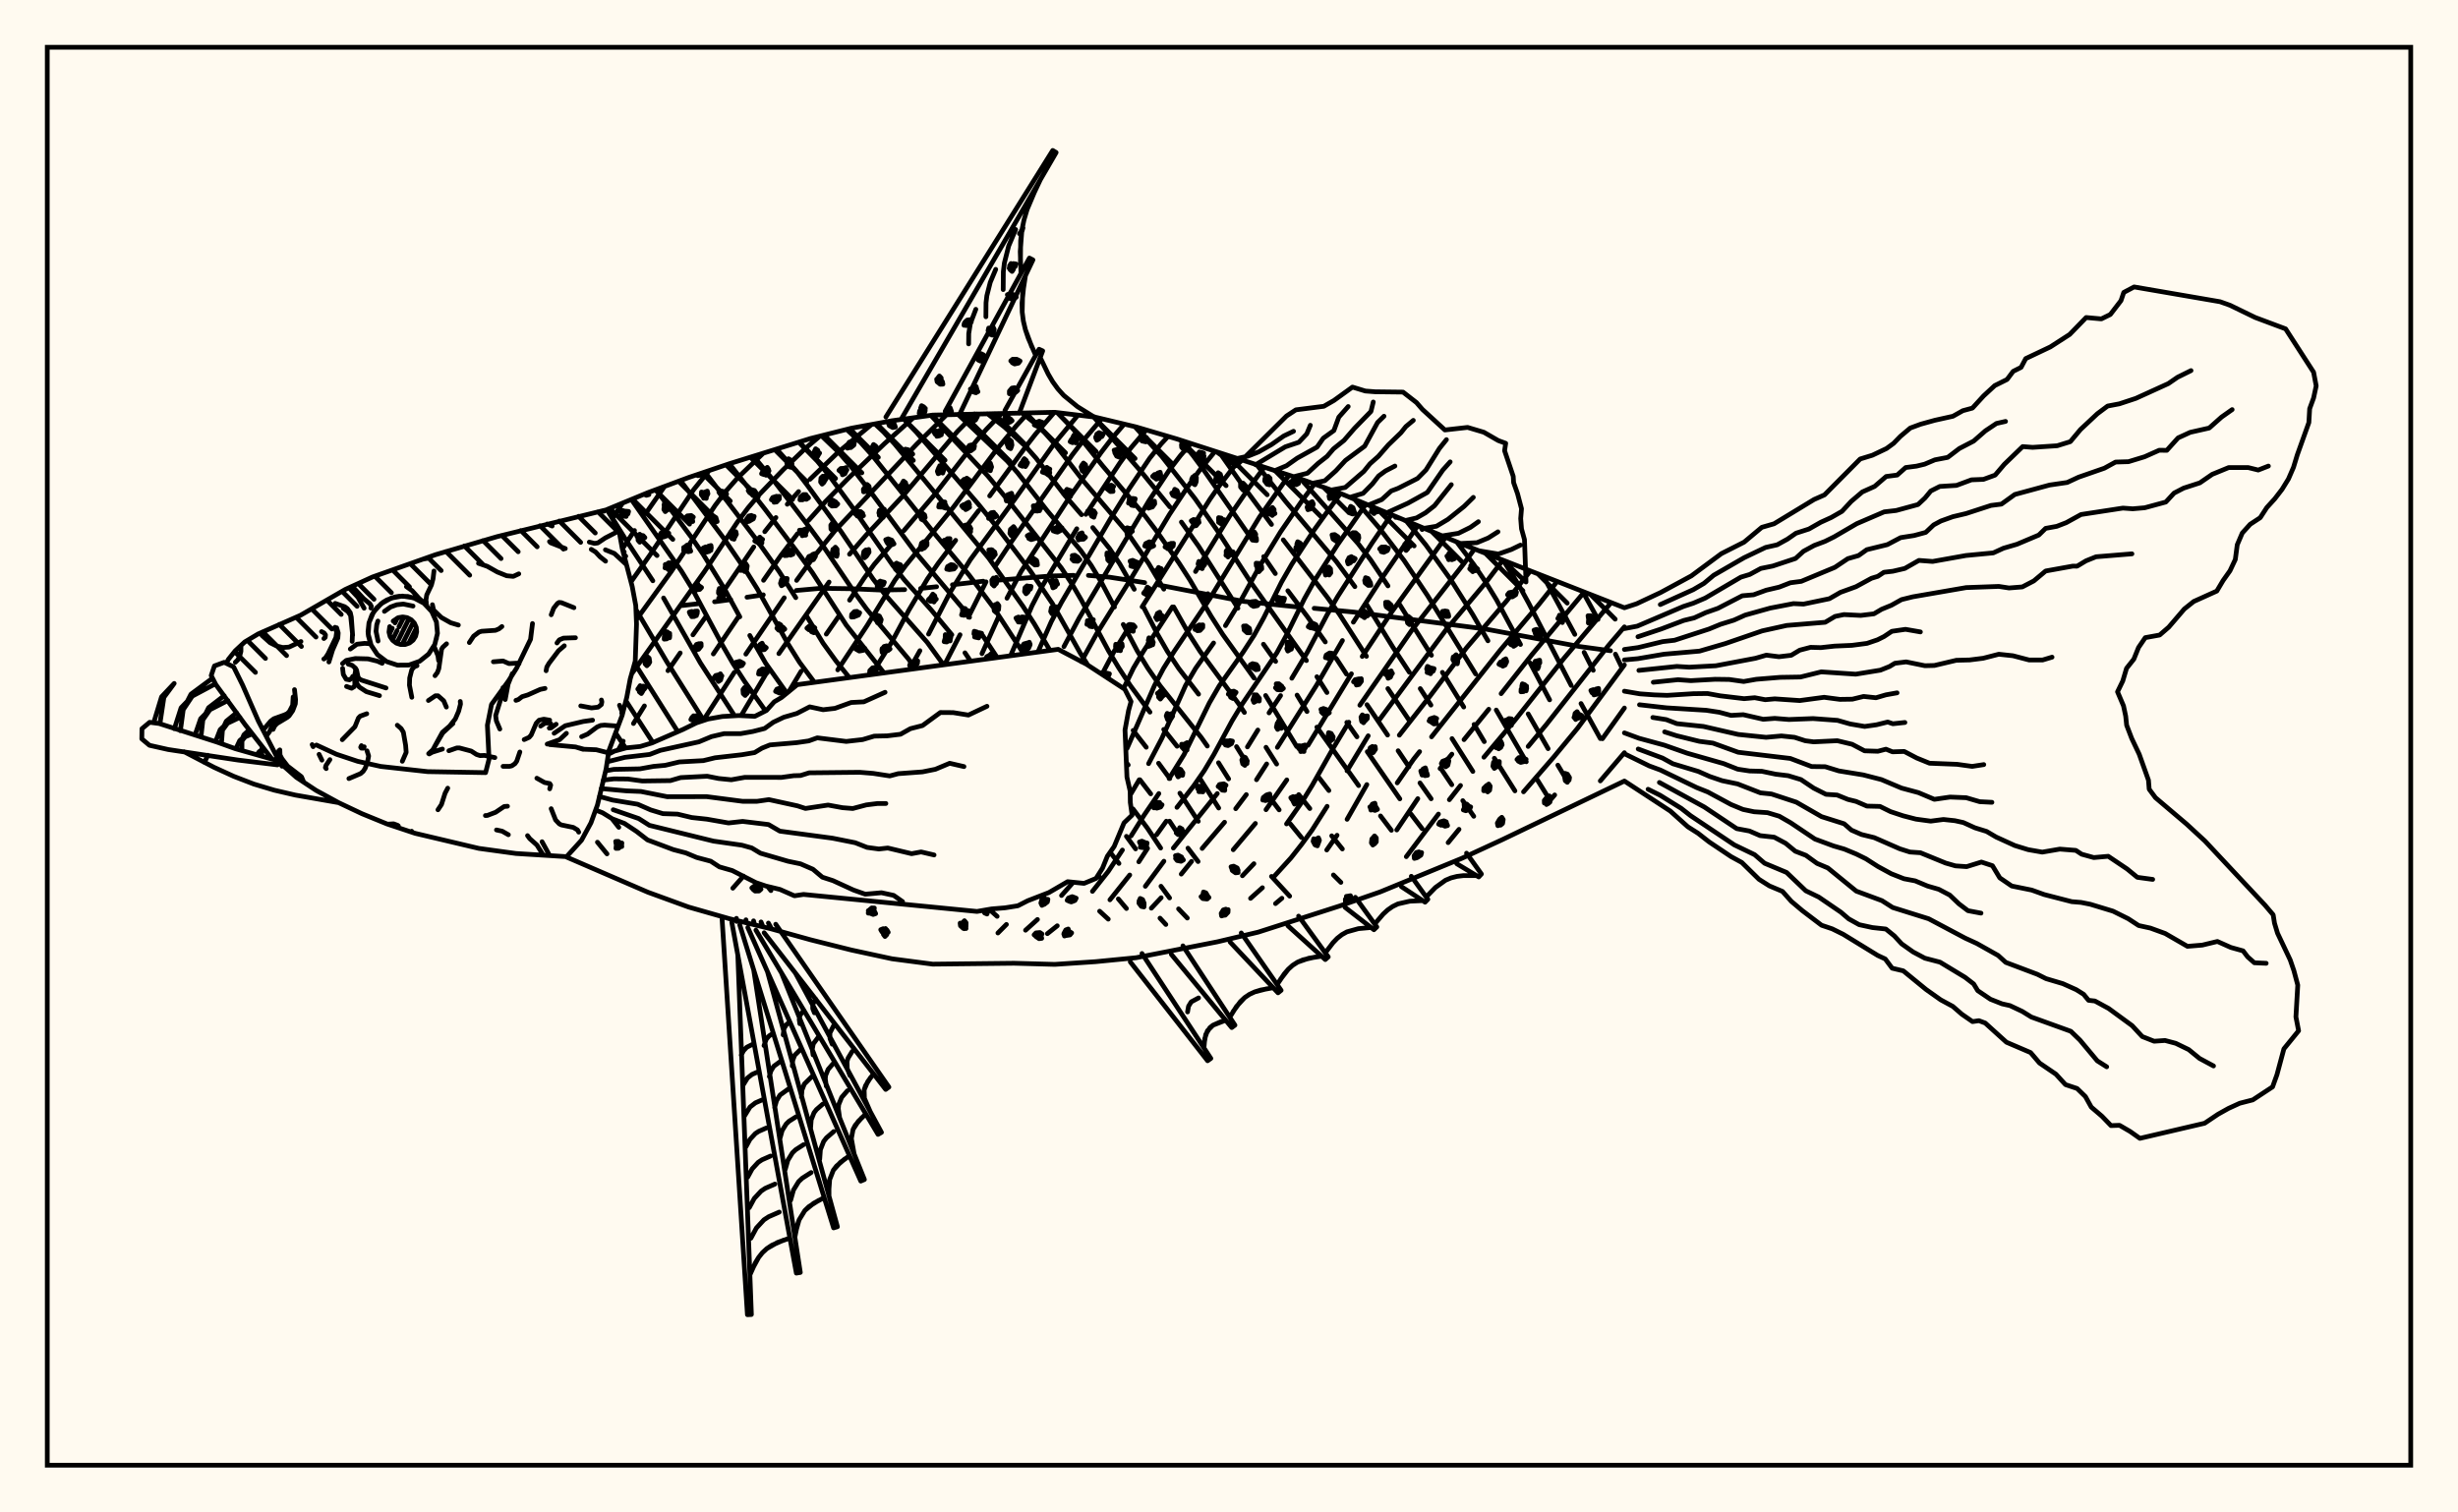 <svg xmlns="http://www.w3.org/2000/svg" width="520" height="320"><rect x="0" y="0" width="520" height="320" fill="floralwhite"/><rect x="10" y="10" width="500" height="300" stroke="black" stroke-width="1" fill="none"/><path stroke="black" stroke-width="1" fill="none" stroke-linecap="round" stroke-linejoin="round" d="
M 128.42 107.8 137.06 104.23 145.67 101.03 154.28 98.12 171.49 92.77 180.1 90.6 188.71 89.02 197.32 87.82 223.14 87.23 231.75 88.27 240.35 90.33 248.96 92.87 274.79 101.21 283.39 104.32 309.22 115.09 343.65 128.59 
M 343.65 165.25 317.82 177.65 309.22 181.62 292 188.7 283.39 191.69 266.18 197.22 257.57 199.26 240.35 202.63 231.75 203.47 223.14 204.04 214.53 203.8 197.32 203.99 188.71 202.86 180.1 201 171.49 198.84 162.88 196.45 154.28 194.37 145.67 191.91 137.06 188.77 119.87 181.34 
M 340.7 137.68 334.16 136.79 314.14 133.07 286.49 129.51 278.02 128.7 
M 274.62 128.43 263.03 127.23 245.23 123.79 
M 242.16 123.27 234.73 122.12 230.26 121.74 
M 227.19 121.73 222.41 121.86 211.18 122.75 
M 208.02 122.97 201.49 123.72 
M 198.14 124.14 194.76 124.5 
M 191.39 124.75 186.42 124.84 180.1 124.56 173.64 124.47 168.45 124.93 
M 161.48 125.85 158.03 126.36 
M 154.6 126.86 151.17 127.32 
M 147.74 127.73 144.24 128.12 
M 126.39 178.19 128.41 180.66 
M 129.45 173.18 130.91 175.04 
M 130.23 155.08 132.35 158.27 
M 132.41 148.26 138.13 157.12 
M 162.38 187.55 163.09 188.43 
M 134.26 140.35 143.39 154.8 
M 134.53 128.95 141.06 140.01 148.88 152.43 
M 128.44 107.79 132.34 114.11 138.11 122.88 
M 140.38 126.52 148.15 140.23 155.4 151.44 
M 133.57 105.68 144.15 120.82 146.43 124.54 152.8 136.45 155.06 140.37 157.52 144.17 161.59 149.9 
M 138.76 103.6 146.23 113.62 148.73 117.24 153.32 124.68 156.51 130.51 
M 158.62 134.45 161.97 140.31 166.48 146.67 
M 143.96 101.67 153.04 113.79 157.93 120.95 160.22 124.62 166.73 136.27 169.14 140.12 172.3 144.36 
M 209.28 192.39 210.95 193.88 
M 149.12 99.86 159.91 114.02 164.85 120.95 168.35 126.45 
M 170.6 130.28 174.13 136.09 176.85 139.84 179.68 143.36 
M 154.3 98.11 161.83 107.73 169.34 117.68 171.84 121.13 179.03 132.26 187.01 142.37 
M 159.42 96.56 163.93 101.99 171.26 111.59 173.69 114.88 180.77 125.34 183.36 128.89 192.21 139.45 193.61 141.48 
M 232.63 192.79 234.46 194.47 
M 164.31 95.05 168.51 99.68 170.86 102.76 177.94 112.49 184.7 122.5 187.27 125.84 196.16 135.91 199.61 140.66 
M 232.3 185.18 232.89 185.86 
M 236.59 190.19 238.3 192.22 
M 168.98 93.57 172.91 97.57 175.35 100.54 180.1 107.01 188.87 119.62 191.35 122.72 196.98 129.02 201.37 134.3 
M 204.14 138.12 205.34 139.89 
M 234.85 180.32 236.72 182.69 
M 245.4 194.26 246.64 195.6 
M 173.78 92.19 177.4 95.66 179.89 98.51 184.68 104.74 193.42 116.56 203.71 128.76 205.11 130.61 
M 207.87 134.44 210.96 139.12 
M 238.3 176.95 240.24 179.61 
M 245.61 187.51 247.43 189.98 
M 249.33 192.3 251.18 194.24 
M 179.11 90.85 182.11 93.65 184.54 96.36 198.05 113.32 205.01 121.66 210.18 128.54 216.58 138.36 
M 239.69 171.14 242.76 175.25 245.54 179.43 
M 185.09 89.68 186.95 91.42 189.27 93.94 209.16 118.07 216.42 128.29 218.82 132.01 221.98 137.36 
M 238.32 161.38 238.68 161.85 
M 241.15 164.98 243.44 167.96 
M 247.42 173.74 249.31 176.6 
M 251.32 179.45 253.46 182.28 
M 191.19 88.67 193.87 91.45 206.94 106.63 211.19 111.88 217.95 120.76 222.64 127.69 228.5 138.12 230.11 140.69 
M 239.72 154.54 242.49 158.1 
M 245.1 161.48 247.48 164.72 
M 249.61 167.82 253.5 173.77 
M 196.91 87.87 208.98 100.7 213.32 105.93 224.54 120.18 226.79 123.57 228.8 127.03 234.5 137.68 236.67 141.29 239.11 145.02 243.28 150.67 
M 246.19 154.33 249.01 157.89 
M 253.81 164.66 257.82 170.96 
M 268.99 185.43 272.83 189.6 
M 202.67 87.66 213.08 97.54 215.27 100.02 221.53 108.04 228.59 116.42 230.86 119.65 232.94 123.08 235.77 128.44 
M 237.63 132.12 240.59 137.72 242.84 141.39 245.41 145.08 254.15 156.06 255.41 157.85 
M 257.78 161.38 259.92 164.79 
M 208.9 87.53 212.55 90.39 217.04 94.52 219.16 96.91 225.34 104.9 228.8 108.9 
M 231.18 111.62 234.7 116.02 236.9 119.33 239.95 124.68 
M 241.88 128.4 244.83 134.1 246.98 137.84 249.36 141.42 253.56 146.87 
M 261.59 157.97 263.81 161.55 
M 268.26 168.24 270.61 171.35 
M 272.98 174.32 275.32 177.19 
M 282.09 185.12 283.67 186.69 
M 216.28 87.42 218.87 89.51 221.01 91.56 223.07 93.86 229.2 101.77 238.45 112.62 243 119.21 246.21 124.65 
M 248.3 128.41 251.5 134.1 253.89 137.83 262.02 148.87 263.26 150.74 
M 267.83 158.11 270.08 161.66 
M 274.76 168.12 277.1 171.07 
M 281.73 176.84 283.98 179.62 
M 223.67 87.3 227.12 90.88 233.22 98.5 242.27 109.18 244.64 112.31 249.42 119.12 251.74 122.72 256.21 130.38 258.68 134.24 265.31 143.47 
M 267.75 147.15 274.33 157.96 
M 278.84 164.28 281.13 167.26 
M 231.39 88.23 241.64 100.06 247.48 107.24 
M 249.93 110.46 253.58 115.58 261.89 128.68 
M 267.29 136.3 269.87 139.94 
M 274.4 147.07 276.5 150.54 
M 278.59 153.85 287.42 166.21 
M 292.05 172.63 294.35 175.67 
M 240.08 90.26 245.84 96.63 252.8 105.49 257.54 112.27 264.57 123.15 276.38 139.76 
M 278.6 143.18 280.72 146.52 
M 284.92 152.84 287.07 155.9 
M 289.25 159.04 296.14 169.02 
M 298.5 172.25 300.85 175.32 
M 249.71 93.12 252.37 96.35 254.58 99.34 264.96 114.28 
M 267.34 117.76 269.8 121.35 
M 272.45 124.99 276.59 130.48 280.37 135.82 
M 282.66 139.27 284.86 142.63 
M 289.19 149.09 293.55 155.52 
M 295.78 158.84 298.06 162.23 
M 300.4 165.65 302.76 169 
M 258.11 95.91 263.09 102.99 268.99 110.96 
M 271.48 114.22 280.8 126.37 283.36 129.96 289.08 138.86 
M 293.61 145.69 298.07 152.33 
M 304.83 162.61 307.13 166.03 
M 309.46 169.4 311.78 172.71 
M 265.97 98.45 271.96 106.07 282.71 118.81 286.63 124.12 
M 289.03 127.76 294.68 136.95 298.16 142.24 
M 300.46 145.69 302.72 149.18 
M 307.18 156.27 311.59 163.22 
M 275.2 101.36 287.34 115.04 289.98 118.48 293.63 123.96 
M 295.96 127.68 302.83 138.64 
M 305.15 142.25 309.66 149.59 
M 311.85 153.28 314 156.91 
M 316.14 160.43 320.49 167.33 
M 286.58 105.66 291.73 111.64 297.02 118.56 301.99 125.99 312.17 142.59 
M 316.54 150.23 322.89 161.17 
M 324.99 164.62 327.1 168.01 
M 297.56 110.29 301.63 115.28 306.94 122.68 311.56 130.02 314.78 135.58 
M 323.29 151.04 327.51 158.4 
M 329.57 161.89 331.6 165.28 
M 308.19 114.67 311.82 119.49 314.32 123.2 316.59 126.91 321.67 136.36 
M 323.7 140.25 327.83 148.07 
M 318 118.53 321.35 123.88 323.44 127.69 332.4 145.03 
M 334.47 148.85 338.56 156.27 
M 326.5 121.92 333.16 134.22 
M 335.13 138.02 337.06 141.82 
M 334.83 125.16 338.07 131.06 
M 341.75 138.4 343.13 141.27 
M 131.7 106.45 129.54 109.71 
M 140.58 102.93 136.61 108.64 
M 134.23 112.24 131.66 116.14 
M 150.02 99.56 146.75 103.59 137.47 117.46 133.51 123.08 
M 161.4 95.96 156.03 101.12 153.58 103.91 151.29 106.94 142.04 120.87 134.62 131.11 
M 173.45 92.28 170.34 94.9 165.7 99.37 160.7 104.57 158.28 107.42 155.97 110.5 149.07 120.87 133.63 142.58 
M 184.36 89.82 177.35 95.65 171.36 101.41 
M 168.95 104.01 166.55 106.69 
M 164.15 109.5 161.79 112.49 
M 159.46 115.72 152.03 126.59 
M 149.33 130.45 146.59 134.32 
M 143.9 138.15 141.31 141.9 
M 136.33 149.35 134.01 153.08 
M 131.84 156.81 130.77 158.71 
M 193.22 88.39 187.09 93.89 179.48 101.18 174.6 106.15 171.06 110.1 
M 168.72 112.92 165.19 117.53 161.53 122.78 
M 156.22 130.5 150.91 138.36 
M 200.27 87.73 193.97 93.94 176.63 112.29 172.12 117.86 168.53 122.8 
M 165.91 126.48 157.79 138.4 
M 155.34 142.27 148.75 152.47 
M 206.22 87.56 202.55 91.28 190.86 105.1 183.2 113.26 179.72 117.26 
M 175.39 123.15 164.77 138.29 
M 162.27 142.21 156.79 151.41 
M 211.89 87.5 208.67 90.83 206.55 93.28 197.58 104.82 191.22 112.27 
M 188.61 115.15 184.95 119.41 182.82 122.31 179.73 126.98 
M 177.41 130.42 174.81 134.17 
M 169.48 142.02 166.88 146.34 
M 217.47 87.39 215.03 90.06 210.74 95.24 201.74 107.26 191.63 119.61 189.34 122.73 183.45 132.34 177.23 141.73 
M 223.05 87.24 219.11 91.8 216.99 94.52 209.37 104.92 
M 207.03 108.04 204.62 111.16 
M 202.17 114.32 198.5 119.16 196.2 122.49 192.26 129.12 188.65 135.87 184.36 142.73 
M 157.3 185.35 155.03 187.92 
M 228.05 87.83 223.03 93.86 214.55 105.81 205.27 118.43 200.96 125.4 196.44 134.17 
M 194.61 137.67 192.39 141.64 
M 233.08 88.59 229.07 93.33 226.84 96.24 213.98 114.61 210.66 119.6 
M 208.6 123.1 204.86 130.57 
M 203.1 134.3 199.83 140.63 
M 237.83 89.73 235.25 92.73 232.95 95.72 226.53 104.81 216.01 120.92 213.03 126.57 
M 211.25 130.49 207.74 138.29 
M 242.49 90.96 239.2 94.82 236.91 97.95 229.72 108.83 
M 227.8 111.87 220.4 124.16 218.34 128.13 213.79 138.74 
M 247.12 92.32 245.6 93.97 243.23 96.94 238.84 103.46 234.88 109.84 224.55 127.47 222.4 131.54 219.57 137.96 
M 251.94 93.86 249.74 96.37 247.42 99.39 243.06 105.95 228.3 130.76 225.08 136.81 
M 257 95.55 253.93 99.31 251.73 102.31 247.39 108.86 239.01 122.85 231.98 134.12 228.74 140 
M 262.21 97.24 258.07 102.62 255.98 105.61 241.62 128.39 
M 239.21 132.12 235.78 137.66 233.16 142.61 
M 267.43 98.91 264.34 103.06 260.19 109.1 252.92 120.92 
M 248.02 128.41 241.92 137.76 239.8 141.33 237.7 145.66 
M 272.7 100.56 266.48 109.35 256 126.56 248.39 137.83 246.13 141.44 244.22 145.07 238.43 158.35 
M 212.91 195.59 211.11 197.4 
M 278.09 102.4 275.46 105.91 270.9 112.54 266.63 119.53 262.63 126.82 259.25 132.37 
M 256.74 136.04 252.94 141.4 250.81 145.03 245.81 156.19 242.99 161.57 
M 241.01 164.98 239.1 168.21 
M 227.05 186.67 224.57 189.47 
M 219.48 194.54 216.96 196.81 
M 283.59 104.4 277.97 112.19 273.27 119.4 271.11 123.16 267.35 130.71 265.3 134.43 262.94 138.05 257.94 145.1 255.84 148.73 250.5 159.64 247.33 164.72 
M 245.16 167.9 242.06 172.44 239.29 176.86 
M 237.45 179.85 234.48 184.34 231.11 188.59 
M 223.67 195.87 221.58 197.54 
M 288.97 106.66 282.96 115.26 278.12 122.8 275.94 126.71 272.11 134.46 270.1 138.16 262.84 148.89 260.65 152.51 256.8 159.64 254.77 163.04 252.53 166.27 248.99 170.82 
M 246.74 173.74 244.68 176.62 
M 242.77 179.49 240.92 182.34 
M 239 185.13 234.81 190.38 
M 294.34 108.92 290.21 114.97 282.99 126.21 280.7 130.17 276.59 137.96 273.29 143.5 
M 270.91 147.17 268.47 150.83 
M 266.1 154.46 263.9 158.03 
M 257.52 167.9 248.23 179.43 
M 246.23 182.21 242.3 187.52 
M 299.9 111.28 292.49 122.1 286.31 131.64 
M 284 135.52 278.52 144.98 270.23 158.12 
M 267.97 161.63 265.82 164.97 
M 263.66 168.12 261.42 171.1 
M 259.06 173.96 254.32 179.51 
M 252.08 182.25 249.9 184.94 
M 245.65 189.94 243.57 192.15 
M 305.81 113.7 294.37 129.55 288.19 138.89 
M 285.9 142.56 276.71 157.69 
M 272.23 165.01 267.83 171.31 
M 265.58 174.22 260.9 179.78 
M 311.93 116.16 309.63 119.33 298.75 133.24 287.68 149.21 
M 285.35 152.8 281.93 158.49 277.59 166.18 275.45 169.66 272.17 174.32 
M 265.27 182.74 262.84 185.29 
M 317.95 118.51 314.37 123.21 305.89 133.28 291.82 152.28 
M 289.45 155.68 284.97 163.09 
M 280.76 170.6 277.57 175.63 275.37 178.64 273.11 181.51 269.54 185.44 
M 267.07 187.82 264.56 190.07 
M 323.74 120.82 318.74 127.13 310.28 137.02 302.4 147.44 296.03 155.55 
M 289.16 166 284.98 173.35 
M 282.86 176.72 280.68 179.84 
M 271.19 190.05 269.84 191.18 
M 329.4 123.05 325.5 127.95 317.32 137.63 302.85 155.9 
M 300.32 159.03 299.07 160.6 295.59 165.64 
M 335.13 125.28 324.1 138.48 317.57 146.76 
M 314.95 150.06 309.72 156.49 
M 307.15 159.56 304.65 162.61 
M 299.94 168.98 295.49 175.6 
M 340.84 127.5 330.8 139.36 320.43 152.46 313.93 160.21 
M 308.98 166.19 306.62 169.2 
M 304.31 172.24 297.51 181.25 
M 343.65 132.63 340.29 136.56 327.14 153.29 323.29 157.93 
M 308.66 175.47 306.36 178.28 
M 343.65 140.68 333.77 154.04 328.69 160.19 322.31 167.53 
M 343.65 149.8 339 156.3 
M 328.9 168.19 327.17 170.22 
M 343.65 159.25 338.55 165.22 
M 187.41 88.23 222.71 31.83 223.43 32.27 190.62 88.75 
M 199.96 87.01 217.77 54.6 218.52 54.99 203.02 87.65 
M 212.6 86.84 219.82 73.89 220.59 74.24 215.62 87.44 
M 230.32 87.75 231.75 88.27 
M 220.09 38.02 218.11 42.21 217.29 44.33 216.64 46.49 216.18 48.7 215.84 53.22 215.99 57.84 
M 216.94 58.33 216.34 62.21 216.25 66.03 216.49 67.9 216.93 69.75 217.54 71.57 219.1 75.18 
M 220.06 75.63 221.74 79.12 222.7 80.76 223.8 82.28 225.04 83.66 227.95 86.04 231.25 88.09 
M 219.07 40.11 217.29 44.33 216.64 46.49 216.18 48.7 215.92 50.94 215.88 55.52 
M 214.86 48.55 213.39 52.04 212.48 55.64 212.26 57.49 212.23 61.27 
M 210.65 56.99 209.49 59.74 208.77 62.58 208.6 64.04 208.57 67.02 
M 206.44 65.44 205.28 68.47 204.94 70.58 204.92 72.76 
M 216.6 60.27 216.21 64.13 216.25 66.03 216.49 67.9 216.93 69.75 218.28 73.38 
M 128.69 159.59 129.97 158.93 132.47 158.24 135.44 157.94 137.91 157.2 144.48 154.34 147.31 152.95 149.75 152.14 152.82 151.59 156.31 151.39 159.69 151.56 162.16 150.31 163.79 148.49 165.34 147.57 168.66 144.86 223.87 137.38 229.84 140.53 237.97 145.84 239.28 148.43 238.75 150.34 238 154.44 238.41 164.42 239.09 167.41 239.12 169.76 239.5 172.46 237.79 174.1 235.71 179.09 234.26 181.17 233.24 183.69 231.87 185.85 229.34 186.9 225.86 186.54 221.91 188.84 217.41 190.58 215.34 191.64 212.65 192.07 209.76 192.31 206.69 192.84 169.99 189.24 168.07 189.53 165 188.18 162.05 187.47 159.93 186.75 154.91 184.19 152.19 183.41 150.36 182.21 147.39 181.42 145.1 180.46 142.44 179.76 136.99 177.71 134.66 175.91 132.11 174.22 129.56 173.25 127.49 171.97 126 171.38 
M 128.45 161.18 132.18 160.24 137.45 159.62 139.69 158.76 147.85 156.96 150.52 155.85 153.21 155.22 156.64 155.23 159.25 154.77 161.76 154.13 163.6 152.81 165.82 151.75 168.57 150.95 171.29 149.55 174.13 150.16 176.64 149.87 180.07 148.63 182.75 148.49 187.24 146.47 
M 128.12 163.09 129.88 162.78 135.37 162.67 138.25 162.15 140.73 161.92 143.71 161.21 148.79 160.93 151.27 160.33 156.97 159.68 159.64 159.23 161.2 158.29 162.88 157.61 168.52 157.13 171.09 156.76 172.9 156.11 179.03 156.87 182.49 156.48 184.94 155.75 187.7 155.69 190.51 155.35 192.6 154.17 195.17 153.51 198.94 150.75 201.65 150.77 204.87 151.29 208.8 149.43 
M 127.61 165.05 129.85 164.79 132.83 164.82 135.89 165.24 141.81 165.16 144 164.52 149.61 164.23 152.02 164.71 154.71 164.98 157.55 164.47 165.31 164.48 167.9 164.12 169.35 164.08 171.18 163.51 181.86 163.4 184.71 163.63 188.23 164.17 190.02 163.69 195.16 163.31 197.89 162.76 200.91 161.49 203.93 162.19 
M 127.16 166.84 132.48 167.33 135.6 167.46 141.17 168.57 149.49 168.55 157.11 169.54 160.15 169.54 162.66 169.18 168.7 170.5 170.39 171.05 175.19 170.33 178.24 170.89 180.41 171.06 183.27 170.3 185.6 170.01 187.41 170 
M 126.79 168.51 129.6 169.28 134.91 170.16 137.68 171.37 140.25 172.15 143.34 172.25 146.34 172.97 149.57 173.32 154.12 174.12 157.11 173.79 162.58 174.45 164.98 175.85 176.11 177.34 180.92 178.3 183.43 179.29 185.93 179.63 187.82 179.42 192.85 180.62 194.87 180.25 197.61 180.89 
M 129.73 171.32 135.13 173.19 137.38 174.62 150.94 177.96 156.95 178.82 159.04 179.41 160.88 180.52 166.71 182.22 169.35 182.77 171.98 183.91 173.97 185.59 176.22 186.32 180.56 188.31 183.04 189.19 186.48 188.88 189.06 189.44 190.94 190.76 
M 164.11 195.55 188.05 230 187.37 230.5 161.66 197.35 
M 162.56 195.3 163.1 196.29 
M 168.28 205.89 186.48 239.59 185.75 240.01 159.92 196.8 
M 161 195.06 161.37 195.98 
M 165.33 205.86 182.87 249.56 182.1 249.89 158.2 196.25 
M 159.42 194.83 159.64 195.64 
M 162.37 205.62 177.16 259.55 176.35 259.79 156.5 195.69 
M 157.81 194.61 157.91 195.27 
M 159.45 205.21 169.31 269.22 168.47 269.36 154.81 195.12 
M 155.8 194.3 155.82 194.95 
M 156.09 202.04 158.96 278.12 158.12 278.16 152.76 194.45 
M 184.8 227.18 183.56 228.86 182.82 230.58 182.87 232.37 184.09 235.16 
M 183.16 235.69 181.57 237.25 180.47 238.96 180.11 240.89 180.69 244.11 
M 179.71 244.52 177.78 245.94 176.3 247.58 175.52 249.57 175.37 250.69 175.38 253.08 
M 174.36 253.38 172.11 254.6 170.27 256.12 169.05 258.1 168.66 259.25 168.16 261.76 
M 167.11 261.94 164.49 262.87 162.22 264.18 161.28 265.05 160.48 266.06 159.79 267.2 158.65 269.73 
M 184.14 228.02 183.1 229.71 182.82 230.58 182.87 232.37 183.59 234.23 
M 180.28 222.46 179.42 223.86 179.19 224.57 179.23 226.05 179.82 227.58 
M 176.41 216.9 175.56 218.57 175.59 219.73 176.06 220.93 
M 172.55 211.34 171.92 212.56 171.94 213.41 172.29 214.29 
M 182.33 236.46 180.93 238.08 180.47 238.96 180.11 240.89 180.41 243.01 
M 179.27 230.78 178.06 232.17 177.42 233.73 177.35 234.58 177.61 236.41 
M 176.2 225.09 175.19 226.26 174.65 227.57 174.6 228.28 174.81 229.81 
M 173.13 219.41 172.05 220.86 171.84 221.97 172.01 223.2 
M 170.06 213.72 169.24 214.82 169.08 215.67 169.21 216.6 
M 178.71 245.21 176.96 246.72 176.3 247.58 175.52 249.57 175.35 251.87 
M 176.38 239.41 174.84 240.74 174.25 241.5 173.56 243.26 173.41 245.29 
M 174.06 233.6 172.72 234.76 172.21 235.42 171.61 236.94 171.48 238.71 
M 171.73 227.8 170.17 229.34 169.66 230.63 169.55 232.13 
M 169.41 221.99 168.12 223.26 167.71 224.32 167.61 225.54 
M 167.08 216.19 166.35 216.82 165.88 217.57 165.68 218.96 
M 173.21 253.97 171.12 255.3 170.27 256.12 169.05 258.1 168.38 260.49 
M 171.6 248.08 169.72 249.28 168.95 250.01 167.86 251.79 167.26 253.95 
M 169.99 242.19 168.32 243.26 167.64 243.91 166.67 245.49 166.13 247.4 
M 168.39 236.3 166.92 237.23 166.33 237.8 165.47 239.19 165.01 240.86 
M 166.78 230.41 165.01 231.69 164.28 232.88 163.88 234.32 
M 165.17 224.52 163.7 225.59 163.09 226.58 162.76 227.77 
M 163.56 218.62 162.73 219.16 162.11 219.86 161.63 221.23 
M 165.78 262.38 163.3 263.46 162.22 264.18 161.28 265.05 160.48 266.06 159.19 268.44 
M 164.86 256.45 162.6 257.44 161.61 258.09 160.02 259.81 158.85 261.98 
M 163.94 250.52 161.9 251.41 161.01 252.01 159.57 253.56 158.51 255.52 
M 163.02 244.59 161.2 245.39 160.4 245.92 159.12 247.31 158.17 249.06 
M 162.11 238.66 160.5 239.37 159.8 239.83 158.66 241.06 157.83 242.6 
M 161.19 232.73 159.8 233.34 158.66 234.23 157.49 236.14 
M 160.27 226.81 159.1 227.32 158.14 228.07 157.15 229.68 
M 159.36 220.88 157.98 221.57 157.3 222.3 156.81 223.23 
M 310.25 180.51 313.4 184.92 312.83 185.54 308.18 182.74 
M 298.57 185.4 302.07 190.27 301.48 190.88 296.47 187.59 
M 286.73 189.85 291.27 196.12 290.66 196.71 284.55 191.97 
M 274.72 193.83 281 202.46 280.37 203.02 272.46 195.87 
M 262.59 197.39 271.03 209.53 270.37 210.06 260.23 199.31 
M 250.25 200.12 261.26 216.9 260.58 217.41 247.8 201.92 
M 241.59 201.74 256.16 223.94 255.47 224.43 239.12 203.52 
M 312.36 185.26 309.57 185.26 308.24 185.42 306.98 185.74 305.8 186.24 303.66 187.78 301.72 189.78 
M 300.98 190.55 298.25 190.67 295.73 191.25 294.61 191.8 293.56 192.53 292.6 193.42 290.82 195.5 
M 290.05 196.24 287.37 196.48 284.94 197.16 283.87 197.76 282.89 198.53 282 199.46 280.37 201.6 
M 279.58 202.31 276.91 202.73 274.51 203.57 273.46 204.24 272.53 205.08 271.69 206.06 270.18 208.31 
M 269.36 208.98 266.7 209.47 265.47 209.85 264.33 210.38 263.31 211.07 261.59 212.94 260.16 215.23 
M 259.3 215.86 256.61 216.91 255.43 218.09 254.87 219.75 254.7 221.72 
M 278.23 202.49 275.66 203.08 274.51 203.57 273.46 204.24 272.53 205.08 270.92 207.16 
M 268.01 209.2 265.47 209.85 264.33 210.38 263.31 211.07 262.4 211.93 260.85 214.05 
M 258.33 216.15 256.61 216.91 255.95 217.44 255.08 218.86 254.76 220.71 
M 253.56 211.14 252.01 211.97 251.44 212.9 251.23 214.1 
M 343.65 128.59 346.24 127.74 351.3 125.37 357.82 121.84 364.16 117.14 368.98 114.7 372.72 111.57 375.31 110.82 383.78 105.68 385.98 104.71 393.53 97.11 396.11 96.32 399.1 94.9 400.6 93.8 402.03 92.33 404.13 90.56 406.32 89.75 409.32 88.92 413.15 88.07 415.25 86.89 417.28 86.34 419.63 83.77 421.99 81.59 424.6 80.29 425.89 78.57 427.57 77.72 428.55 75.87 433.76 73.4 437.85 70.76 441.33 67.18 444.55 67.47 446.45 66.54 448.7 63.61 449.29 61.87 451.48 60.71 469.68 63.84 471.8 64.6 477.09 67.17 483.53 69.58 489.45 78.75 490 81.64 489.45 84.2 488.62 86.47 488.45 89.4 486 96.24 485.2 98.87 484.13 101.34 482.78 103.53 481.24 105.53 479.55 107.39 478.16 109.53 476.03 110.93 474.36 112.78 473.3 115.26 472.89 118.37 471.76 120.77 470.3 122.83 468.98 125.05 464.09 127.26 462.1 128.85 458.8 132.7 456.88 134.36 453.84 134.91 452.42 136.99 451.42 139.46 449.88 141.4 449.08 144.08 447.97 146.37 449.24 149.35 449.7 151.52 449.9 153.44 450.97 156.23 452.56 159.58 454.52 165.07 454.67 166.98 456 168.77 462.59 174.36 466.47 177.94 479.16 191.5 480.9 193.55 481.18 195.32 481.82 197.44 484.5 203.09 485.28 205.36 486.1 208.42 485.71 215.15 486.28 218.09 483.17 221.91 481.7 227.38 480.77 229.96 476.59 232.71 473.83 233.42 471.45 234.51 469.23 235.75 466.4 237.65 452.7 240.85 450.65 239.4 448.4 238.09 446.59 238.15 444.69 236.18 442.42 234.24 441.18 232.01 439.42 230.3 436.96 229.48 434.95 227.28 431.47 224.91 429.58 222.7 424.47 220.51 419.98 216.45 418.64 215.95 417.3 216.15 415.03 214.58 413.13 212.93 410.56 211.54 407.47 209.35 402.65 205.41 400.29 204.85 398.83 202.89 397.24 202.15 389.95 197.68 387.61 196.52 385.36 195.76 381.29 192.67 378.97 190.71 377.09 188.6 374.33 187.44 372.12 186.04 368.49 182.48 366.23 181.25 361.56 178.12 359.23 176.3 357.07 174.93 353.36 171.6 343.65 165.25 
M 351.24 127.91 358.23 124.75 360.48 123.43 362.54 121.71 368.97 118 373.53 115.82 375.96 115.27 378.14 114.07 379.95 112.81 382.68 111.93 385.19 110.5 387.41 109.49 389.69 108.18 391.61 106.1 393.97 104.09 396.59 102.91 399.03 100.81 401.36 100.51 403.15 98.92 405.46 98.62 407.16 98.21 409.34 97.29 412.05 96.77 414.5 94.9 417.54 93.32 420.01 91.16 422.36 89.59 424.28 89.16 
M 343.65 133 346.37 132.48 356.13 128.31 358.23 127.62 360.75 126.54 368.29 122.11 370.17 121.54 372.51 120.27 375.04 119.76 379.86 118.16 381.53 116.64 383.81 115.4 386.07 114.55 388.03 113.58 392.82 110.79 398.61 108.3 401.14 108.01 405.76 106.75 407.23 105.38 408.47 103.88 410.37 102.92 413.9 102.7 417.07 101.52 419.61 101.42 422.08 100.52 424.02 98.24 427.9 94.49 430.01 94.65 435.21 94.31 437.98 93.45 440.14 90.87 443.71 87.53 445.88 85.91 448.36 85.44 451.84 84.29 458.72 81.16 460.67 79.82 463.52 78.41 
M 346.51 134.72 351.46 133.07 356.21 131.27 358.42 130.73 360.87 129.61 363.41 128.72 368.59 126.05 370.98 125.84 373.64 124.87 376.4 124.22 378.76 123.3 381.06 123 388.17 120.04 390.92 118.2 393.17 117.55 394.93 116.3 399.28 115.23 402.09 113.75 404.95 113.3 407.4 112.64 409.07 111.06 410.61 110.23 413.14 109.32 415.95 108.65 421.2 106.94 423.41 106.66 426.24 104.62 433.6 102.62 437.32 102.08 439.73 100.96 445.19 99.06 447.56 97.76 450.29 97.68 453.7 96.64 456.8 95.26 458.4 95.28 460.78 92.65 463.35 91.47 467.37 90.56 469.97 88.25 472.22 86.66 
M 343.65 137.41 346.55 137.01 351.76 135.75 354.26 135.46 361.55 133.09 363.98 132.09 366.82 131.21 369.2 130.14 374.49 128.66 379.41 127.71 381.55 127.81 387.02 126.67 389.35 125.33 392.65 124.13 395.92 122.35 397.26 121.94 398.55 121.08 400.45 120.86 402.97 120.27 405.96 118.57 408.86 118.79 415.92 117.53 421.69 116.98 423.84 115.99 426.7 115.15 431.32 113.2 432.76 111.79 435.12 111.36 437.13 110.58 440.25 108.86 449.11 107.5 451.19 107.65 453.73 107.43 458.19 106.22 459.93 104.33 461.97 103.27 465.39 102.16 468 100.36 471.48 98.93 475.59 98.92 477.74 99.45 479.89 98.61 
M 343.65 139.62 346.49 139.36 352.04 138.41 359.54 137.76 364.98 136.17 372.8 133.48 377.99 132.33 386.13 131.66 388.21 130.42 390.1 130.03 393.65 130.21 396.44 129.87 398.06 128.91 400.13 128.06 402.28 126.86 404.67 126.27 415.95 124.32 422.86 124.07 425.01 124.4 427.82 124.18 430.26 122.91 432.77 120.81 438.49 119.78 439.42 119.79 441.3 118.66 443.43 117.8 451.02 117.18 
M 346.71 141.84 354.74 141 357.36 141.16 362.99 140.86 371.4 139.27 373.68 138.61 376.34 138.95 378.94 138.64 380.74 137.56 383.03 136.96 385.19 137.02 388.11 136.7 391.77 136.54 394.98 136.12 397.19 135.37 398.57 134.68 400.23 133.57 403.12 133.15 406.27 133.7 
M 349.76 144.35 354.99 143.81 357.7 144.01 362.87 143.72 365.81 143.76 368.88 144.19 371.56 143.72 376.59 143.31 380.9 143.24 385.3 142.15 392.59 142.64 397.81 141.79 399.73 141.02 400.87 140.33 403.26 140.04 407.22 140.85 409.22 140.8 413.87 139.7 416.68 139.63 419.55 139.27 422.85 138.42 425.84 138.74 429.28 139.64 432.11 139.64 434.12 139.04 
M 343.65 146.24 346.92 146.8 349.96 147.02 352.69 147.12 358.23 146.77 361.22 146.73 363.92 147.22 368.97 147.82 371.22 147.62 373.44 148.04 375.46 147.86 380.74 148.22 385.9 147.53 389.23 147.97 391.87 147.93 394.25 147.35 396.87 147.63 398.98 147.01 401.33 146.59 
M 346.84 149.11 352.57 149.76 360.97 150.28 363.73 150.7 366.21 151.36 368.79 151.21 373.02 152.18 375.46 151.99 378.45 152.23 383.57 152.03 388.73 152.41 391.39 153.17 394.48 153.7 396.97 153.35 399.36 152.76 400.44 153.13 402.99 152.86 
M 349.66 151.8 352.5 152.25 354.75 153.11 360.37 153.7 367.72 155.39 373.62 156 376.87 155.71 379.65 156 381.91 156.73 383.68 156.96 388.69 156.72 391.82 157.47 394.46 158.86 397.27 158.95 398.98 158.51 400.37 159.07 402.85 158.99 405.5 160.38 408.2 161.48 414.03 161.71 417.22 162.15 419.68 161.77 
M 352.16 154.85 354.69 155.66 359.51 156.85 362.37 157.22 367.72 159.16 378.75 160.47 383.26 162.18 386.14 162.22 389.03 163.11 394.17 163.95 398.02 164.94 402.28 166.74 405.85 167.7 409.22 169.12 412.54 168.64 415.96 168.78 418.82 169.62 421.4 169.75 
M 343.65 155.06 346.77 156.21 352.07 157.65 356.93 159.36 364.65 161.56 367.62 162.74 370.13 163.12 372.74 163.19 375.65 163.8 378.3 164.12 381 164.94 383.68 166.74 386.3 168.06 388.65 168.21 390.94 169.14 392.65 169.56 394.95 170.55 397.72 170.62 399.95 171.72 402.63 172.61 405.33 173.31 408.45 173.73 411.14 173.38 413.57 173.64 415.35 174.03 417.82 175.15 420.27 175.91 422.3 177.1 426.25 178.9 429.07 179.77 432.05 180.29 435.77 179.65 439.15 179.92 440.38 180.73 442.95 181.44 446.01 181.17 450 183.85 452.16 185.62 455.41 186.06 
M 346.57 158.47 351.72 160.39 353.9 161.59 359.3 163.22 361.72 164.29 364.33 165.18 367.59 165.86 372.43 167.75 374.76 167.99 380.02 169.72 385.35 172.78 390.13 174.29 391.67 175.63 393.81 176.56 396.5 177.22 401.92 179.59 404.05 180.27 406.27 180.42 411.6 182.6 413.69 183.2 416.05 183.36 419.17 182.39 421.51 183.16 423.06 185.73 425.59 187.46 429.82 188.32 432.47 189.27 438.29 190.77 440.25 190.93 442.21 191.32 447.02 192.78 450.24 194.38 452.44 195.82 454.92 196.36 458.05 197.5 462.76 200.22 465.9 199.96 469.1 199.19 471.95 200.46 474.53 201.18 475.51 202.46 476.92 203.7 479.42 203.81 
M 343.65 159.47 348.91 162.05 351.27 162.92 358.96 166.64 361.3 167.57 366.22 170.22 368.74 171.26 371.08 171.75 373.91 171.94 376.41 172.69 378.81 174.07 383.95 177.52 387.88 178.98 390.18 179.65 392.69 180.69 394.76 181.71 397.27 183.32 400.12 184.87 402.79 185.92 405.16 186.37 407.79 187.47 410.14 188.15 412.47 189.37 414.42 191.23 416.33 192.68 419.09 193.2 
M 351.05 165.55 360.57 170.75 367.41 175.32 370.09 175.82 372.36 176.8 375.34 177.13 377.76 178.42 379.8 180.1 382.05 180.97 384.4 182.67 386.69 183.64 392.7 188.54 398.14 190.56 400.41 192.01 408.02 194.39 415.77 198.5 418.21 199.62 422.71 202.15 424.33 203.62 431.01 206.14 432.85 207.06 436.41 208.12 439.24 209.39 440.8 210.37 441.84 211.64 443.19 211.79 446.08 213.36 451.07 217.01 453.2 219.31 455.71 220.3 458.02 220.14 460.29 220.74 463.03 222.07 465.32 223.94 468.28 225.53 
M 348.66 166.99 351.21 168.26 355.66 171.02 357.65 172.58 366.9 178.76 371.21 180.84 373.3 182.64 377.96 184.59 382.02 188.47 384.77 189.8 389.45 193 391.1 194.41 393.31 195.64 396.11 196.25 398.96 196.56 400.76 198.02 402.3 199.69 404.71 201.4 407.21 202.73 410.42 203.57 415.71 206.77 417.54 208.18 418.4 209.6 421.09 211.42 423.55 212.39 425.21 212.76 427.82 213.99 429.74 215.18 438.1 218.2 440.02 220.06 443.69 224.45 445.68 225.71 
M 257.57 95.74 261.55 98.53 272.16 88.02 274.15 86.71 280.06 85.96 282.2 84.73 286.12 81.9 288.84 82.73 290.9 82.89 296.82 82.96 299.66 85.17 300.92 86.62 305.67 90.97 310.48 90.43 313.91 91.45 316.96 93.21 318.54 93.79 318.3 95.35 320.13 100.78 320.21 102.1 321.04 104.44 321.88 107.63 321.71 109.71 321.88 111.88 322.51 114.17 322.83 123.14 317.82 118.46 
M 261.59 97.04 264.01 96.51 266.27 95.61 268.99 94.06 271.59 92.24 273.65 91.25 
M 265.61 98.34 271.91 94.54 274.78 93.57 276.45 91.8 277.21 89.98 
M 269.64 99.6 272.16 98.54 274.42 96.94 278.63 94.6 279.94 92.72 282.19 91.09 283.23 88.26 285.22 86.01 
M 273.67 100.86 276.6 100.12 278.84 98.05 280.75 96.55 282.1 94.97 284.33 93.18 286.54 90.63 290.03 87.05 290.52 85.05 
M 277.66 102.25 280.26 101.72 282.61 99.61 284.63 97.42 288.7 94.4 291.44 89.38 292.79 88.06 
M 281.63 103.68 284.6 103.13 288.53 99.73 289.82 98.13 291.6 96.55 293.7 94.14 296.37 91.56 297.42 90.25 298.99 88.94 
M 285.56 105.23 288.37 104.38 290.34 102.38 291.65 100.7 293.1 99.64 295.1 98.6 
M 289.46 106.87 292.32 105.7 294.32 103.87 295.75 103.33 299.89 101.23 301.67 99.44 304.51 94.88 306 93.02 
M 293.35 108.51 297.86 106.46 301.96 104.19 305.22 99.47 306.79 97.72 
M 297.24 110.15 299.68 109.58 301.58 108.49 303.47 107 307.03 102.54 
M 301.13 111.8 303.88 111.34 306.31 109.89 309.74 107.14 311.69 105.23 
M 305.05 113.39 308.54 112.83 311.07 111.58 312.76 110.38 
M 308.96 114.99 312.44 114.82 314.85 113.82 316.9 112.52 
M 312.89 116.53 316.99 117.22 319.75 116.25 321.65 115.33 
M 47.88 140.34 48.31 139.51 49.76 137.7 51.78 135.82 54.61 134.13 63.57 130.18 73.03 124.72 78.8 122.08 92.14 117.36 105.16 113.54 128.42 107.84 130.9 112 131.63 116.01 133.75 124.1 134.5 128.11 134.66 132.05 134.39 139.87 133.32 143.67 132.6 147.51 131.63 151.32 128.81 158.84 128.22 162.69 126.39 170.32 125.02 174.09 123.02 177.78 119.87 181.25 109.16 180.58 101.3 179.5 87.82 176.31 81.88 174.33 76.57 172.16 71.62 169.82 66.87 167.23 62.69 164.46 59.03 161.21 
M 112.65 131.93 112.24 135.26 109.29 141.36 107.54 144.12 103.98 149.04 103.11 153.43 103.46 160.62 102.73 163.47 90.48 163.26 80.56 162.16 75.68 161.08 71.17 159.58 66.95 157.63 
M 57.57 160.63 51.86 153.32 45.66 144.84 44.68 142.93 45.37 140.89 47.43 140.13 49.42 141.09 51.33 144.96 54.66 152.56 59.1 161.15 
M 58.7 161.83 50.35 160.81 35.58 158.58 31.62 157.69 30 156.33 30.03 154.18 31.66 152.82 33.67 153.08 45.93 157.02 49.77 158.4 58.84 160.98 
M 78.51 136.49 77.89 134.15 78.07 131.73 79.02 129.51 80.64 127.71 82.76 126.54 85.14 126.11 87.53 126.49 89.67 127.62 91.33 129.38 92.33 131.59 92.55 134 91.98 136.35 90.67 138.39 88.78 139.9 86.5 140.71 84.08 140.73 81.78 139.97 79.85 138.5 78.51 136.49 
M 78.42 136.28 77.94 134.53 77.86 133.62 78.05 131.81 78.68 130.1 79.7 128.6 81.07 127.4 81.85 126.93 83.56 126.3 84.46 126.15 86.28 126.19 88.03 126.67 
M 79.98 135.63 79.55 133.58 79.7 132.19 79.95 131.4 
M 81.33 129.35 82.62 128.43 83.94 127.95 85.33 127.8 87.38 128.23 
M 82.53 134.68 82.29 133.74 82.44 132.58 
M 83.18 131.4 84.23 130.69 85.19 130.53 86.14 130.68 87 131.13 87.66 131.83 88.06 132.72 88.15 133.68 87.92 134.62 87.4 135.44 86.64 136.04 85.73 136.36 84.76 136.37 83.84 136.07 83.07 135.48 82.53 134.68 
M 84.05 130.79 83.56 131.79 
M 82.98 132.93 82.39 134.12 
M 85.44 130.56 84.4 132.63 
M 84.02 133.4 83.02 135.4 
M 86.54 130.89 85.26 133.44 
M 85.11 133.75 83.94 136.1 
M 87.45 131.61 85.07 136.37 
M 88.08 132.89 86.47 136.1 
M 49.63 137.86 54.04 142.26 
M 52.33 135.49 56.16 139.31 
M 55.59 133.68 60.63 138.71 
M 59.09 132.1 63.77 136.78 
M 62.64 130.58 66.85 134.79 
M 65.97 128.85 70.21 133.08 
M 69.2 127.01 72.19 130 
M 72.38 125.11 75.54 128.28 
M 75.79 123.46 79.12 126.79 
M 79.3 121.9 82.8 125.4 
M 83.06 120.59 86.63 124.16 
M 86.8 119.26 91.03 123.49 
M 90.54 117.93 93.33 120.72 
M 94.36 116.68 99.37 121.7 
M 98.24 115.5 102.12 119.38 
M 102.19 114.37 106 118.18 
M 106.16 113.28 109.63 116.74 
M 110.19 112.24 113.64 115.69 
M 114.25 111.23 119.2 116.18 
M 118.33 110.23 122.84 114.75 
M 122.4 109.24 125.93 112.77 
M 126.51 108.28 130.77 112.54 
M 74.51 124.04 76.9 126.63 78.25 127.74 78.56 128.27 78.46 128.65 
M 121.74 134.93 119.21 135.01 118.33 135.37 117.83 136.04 
M 82.01 174.37 83.27 174.3 84.13 174.62 
M 119.38 136.63 118.15 137.69 116.14 140.34 115.68 141.13 115.53 141.91 
M 73.81 164.73 76.28 163.68 76.83 163.2 77.26 162.54 77.75 161.2 77.99 159.95 77.64 158.85 
M 70.87 132.72 71.22 133.76 71.06 134.89 69.38 138.37 68.82 139.22 68.51 139.43 
M 72.48 141.4 72.63 142.7 73.23 143.71 73.94 143.84 74.45 143.47 74.61 143.12 
M 81.66 145.56 76.52 143.91 76.01 143.63 75.75 143.25 75.44 141.78 75.21 141.38 74.48 140.75 73.67 140.51 
M 56.31 155.76 57.02 154.8 57.71 153.3 58.22 152.79 59.48 152.12 
M 70.9 127.66 72.94 128.37 73.49 128.78 74.11 129.63 74.32 130.56 74.6 134.42 
M 71.22 132.82 71.55 133.91 71.47 135 70.35 137.55 69.58 140.06 
M 114.37 153.62 115.3 153 116.24 152.96 116.52 153.11 116.65 153.52 116.54 153.84 116.22 154.06 
M 109.75 121.41 108.59 121.95 107.19 121.82 105.21 121.02 103.08 119.82 101.23 119.18 
M 90.63 148.21 92.11 147.21 92.67 147.21 93.87 148.27 94.43 149.6 
M 66.25 157.98 66.04 157.54 
M 96.97 132.25 95.34 131.76 93.36 130.64 91.72 129.06 91.48 127.94 
M 92.65 171.33 93.39 170.22 94.16 167.82 94.72 166.76 
M 77.59 151.01 76.2 151.52 75.83 151.91 75.08 153.77 72.41 156.5 
M 110.89 156.48 111.94 156.01 112.38 155.5 113.43 153.04 114.04 152.38 115.06 152.16 116.29 152.37 
M 104.69 160.29 102.5 159.83 101.56 159.87 100.81 159.63 99.69 158.91 97.17 158.24 96.64 158.25 94.96 158.84 
M 69.79 160.72 68.96 161.96 68.84 162.4 69.01 162.62 
M 68.1 160.83 67.5 159.6 
M 92.29 135.06 92.33 135.11 
M 94.47 136.21 93.67 136.94 93.42 137.36 92.83 141.48 92.53 142.29 92.03 142.96 
M 82.83 174.64 83.64 174.5 84.27 174.73 
M 72.62 128.71 73.62 129.41 74.17 130.2 74.57 134.01 74.5 135.71 
M 95.83 153.07 93.67 155.06 91.55 158.66 90.68 159.45 
M 132.43 119.38 129.97 117.1 128.08 116.33 
M 127.8 108.16 127.59 108.03 
M 93.59 158.48 91.45 159.15 90.8 159.52 
M 89.51 118.3 90.74 118.08 91.26 117.67 
M 49.79 140.12 50.31 139.61 50.72 138.76 50.97 137.81 50.97 136.57 
M 114.67 178.09 116.29 181.03 
M 85.98 124.12 87.19 124.98 88.66 126.61 90.26 127.99 
M 109.15 148.18 109.66 148.01 110.45 147.4 111.66 147.03 114.29 145.86 115.3 145.65 
M 91.79 136.64 92.65 138.74 92.79 139.76 
M 115.77 110.86 116.81 111.3 
M 80.28 147.18 77.51 146.34 75.99 145.35 75.53 144.66 75.28 143.91 75.17 142.92 75.29 141.89 75.14 141.48 
M 127.23 148.1 127.33 148.48 127.22 149.07 126.53 149.62 125.14 149.78 122.86 149.35 
M 131.06 149.21 131.59 150.54 131.53 150.9 
M 73.83 124.36 75.73 126.38 77.03 128.68 
M 119.59 116.06 116.47 114.83 116.25 114.58 
M 104.38 140.02 106.42 139.85 107.68 140.4 109.36 140.31 109.8 140.44 
M 84.05 153.44 84.87 154.16 85.33 154.92 85.81 157.68 85.93 159.18 85.11 161.07 
M 125.36 152.37 123.39 152.65 119.58 153.55 117.23 155.14 
M 87.12 147.53 86.62 144.97 86.67 143.44 87.12 141.68 87.67 141.05 88.22 140.85 
M 91.81 120.81 91.61 122.47 91.27 123.78 90.27 125.89 90.11 126.95 90.19 127.51 
M 80.85 140.34 79.84 139.89 77.85 139.4 75.17 139.33 73.26 139.72 72.46 140.39 
M 105.74 154.25 105 152.5 104.86 151.38 106.14 147.26 106.41 145.49 
M 68.02 133.63 68.58 133.93 68.86 134.34 68.8 134.85 68.52 135.1 
M 113.57 164.65 115.2 165.56 116.29 165.78 116.5 166.11 116.29 166.9 
M 97.37 148.41 97.42 148.97 97.03 150.47 96.33 152.1 95.13 153.62 93.59 154.95 91.88 158.07 
M 106.18 132.56 105.56 133.05 104.83 133.36 101.88 133.56 101.32 133.74 100.19 134.6 99.29 135.95 
M 82.23 174.45 83.03 174.35 
M 130.77 153.63 127.91 153.41 127.06 153.49 126.31 153.82 124.3 155.32 123.04 155.87 
M 119.83 155.15 118.38 156.5 115.76 157.43 
M 117.65 153.23 116.56 154.02 116.2 154.03 
M 57.77 154.32 58.1 153.61 58.57 153.1 60.75 151.79 61.16 151.46 61.93 150.35 62.48 148.9 62.53 148.01 62.3 145.91 
M 63.67 135.73 61.14 136.91 59.82 137 58.5 136.67 57.13 135.98 55.42 134.44 
M 107.36 170.58 106.65 170.64 104.85 171.86 103.09 172.53 102.69 172.55 
M 109.98 159.1 109.32 161.04 108.95 161.57 108.28 162.03 107.79 162.14 106.43 162.14 
M 55.64 154.48 57.27 152.57 57.93 152.07 60.2 151.25 60.78 150.98 61.22 150.54 61.91 149.22 62.02 147.46 
M 121.42 128.57 118.77 127.51 118.28 127.46 117.95 127.66 117.14 128.67 116.61 130.07 
M 78.43 136.2 77.13 136.12 75.51 136.3 74.11 137.32 
M 76.46 157.76 76.3 158.1 76.43 158.29 76.9 158.3 77.05 158 
M 128.74 159.29 126.14 158.63 123.54 158.52 122.41 158.21 
M 105.03 175.6 106.24 175.86 107.55 176.61 
M 73.31 145.24 74.38 145.62 74.93 145.29 75.07 144.86 75.02 143 75.21 141.98 
M 111.6 176.8 112.06 177.43 113.59 178.79 114.94 180.94 
M 130.96 112.31 128.04 113.82 126.46 114.88 125.76 114.97 124.67 114.69 
M 128.11 118.73 126.94 117.8 126 116.79 125.08 116.23 
M 123.37 158.54 121.78 158.04 116.26 157.53 
M 64.27 165.51 63.77 164.33 60.85 162.09 59.65 160.53 59.24 159.75 59.2 158.66 
M 122.43 176.06 122.18 175.6 121.28 175.06 118.74 174.53 118.32 174.31 117.54 173.49 116.6 171.1 
M 58.51 160.08 59 158.82 
M 106.88 148.01 107.49 144.75 108.39 142.51 
M 87.09 175.87 87.07 176.06 
M 59.06 161.18 59.66 162.12 
M 55.53 158.07 55.09 159.19 55.61 158.75 56 158.67 
M 52.72 154.43 51.6 155.46 50.97 156.98 51.87 155.89 53.37 155.28 
M 50.06 150.8 47.87 152.59 46.86 154.76 48.14 153.02 50.77 151.77 
M 47.44 147.19 44.13 149.73 42.74 152.55 44.41 150.16 48.21 148.21 
M 44.97 143.49 40.4 146.87 38.63 150.34 40.67 147.29 45.58 144.67 
M 58.78 161.31 60.03 161.59 
M 54.35 159.68 54.83 159.03 55.48 158.6 55.32 159.14 55.49 160.04 
M 49.89 158.44 50.7 156.71 51.75 155.8 51.19 156.82 51.18 158.76 
M 45.6 156.91 46.57 154.39 48.03 153 47.06 154.5 46.84 157.35 
M 41.25 155.53 42.44 152.07 44.3 150.2 42.93 152.18 42.51 155.92 
M 36.89 154.19 38.31 149.75 40.58 147.4 38.8 149.86 38.16 154.61 
M 32.51 152.93 34.18 147.43 36.85 144.6 34.67 147.55 33.83 153.13 
M 38.92 159.03 45.29 162.35 49.47 164.26 53.7 165.89 58.04 167.19 62.48 168.22 71.62 169.82 
M 43.23 161.31 43.99 159.8 
M 131.92 117.22 132.38 117.68 
M 129.01 107.56 139 117.54 
M 133.8 105.58 142.34 114.12 
M 138.63 103.65 145.88 110.9 
M 143.55 101.82 151.17 109.44 
M 148.55 100.06 154.49 106 
M 153.6 98.35 160.4 105.15 
M 158.77 96.76 167.68 105.67 
M 163.94 95.17 170.7 101.93 
M 169.07 93.54 176.76 101.23 
M 174.34 92.05 182.33 100.04 
M 179.74 90.69 185.82 96.77 
M 185.43 89.62 193.22 97.42 
M 191.23 88.67 199.93 97.37 
M 197.16 87.84 204 94.68 
M 203.71 87.63 213.65 97.57 
M 210.36 87.51 217.29 94.45 
M 217 87.4 225.41 95.81 
M 223.66 87.3 231.9 95.54 
M 231.34 88.22 240.13 97.01 
M 240.16 90.28 247.77 97.89 
M 249.77 93.14 259.39 102.75 
M 259.88 96.48 268.08 104.68 
M 269.81 99.65 279.37 109.22 
M 280.01 103.1 285.31 108.4 
M 291.32 107.65 299.17 115.5 
M 302.98 112.55 309.32 118.89 
M 314.25 117.06 322.18 124.99 
M 325.44 121.5 331.55 127.6 
M 336.53 125.82 341.7 131 
M 210.15 122.3 210.55 122.69 210.63 123.53 210.3 123.99 209.9 123.6 209.82 122.76 210.15 122.3 
M 210.31 123.78 210.07 123.28 210.3 122.46 210.77 122.15 211.01 122.66 210.78 123.47 210.31 123.78 
M 210.52 127.93 210.94 128.3 211.07 129.13 210.77 129.61 210.34 129.24 210.22 128.41 210.52 127.93 
M 210.84 129.38 210.52 128.93 210.59 128.09 210.99 127.7 211.32 128.15 211.25 128.99 210.84 129.38 
M 202.19 119.96 201.83 120.38 200.99 120.5 200.52 120.2 200.88 119.78 201.72 119.66 202.19 119.96 
M 201.74 119.56 201.56 120.09 200.83 120.52 200.28 120.41 200.46 119.88 201.19 119.46 201.74 119.56 
M 203.42 130.1 203.6 129.57 204.32 129.13 204.87 129.22 204.7 129.76 203.98 130.19 203.42 130.1 
M 204.72 129.95 204.17 129.86 203.62 129.22 203.62 128.66 204.18 128.75 204.73 129.39 204.72 129.95 
M 209.91 116.35 210.29 116.77 210.31 117.61 209.95 118.04 209.58 117.63 209.56 116.78 209.91 116.35 
M 210.56 117.33 210.01 117.39 209.32 116.9 209.18 116.36 209.74 116.3 210.43 116.79 210.56 117.33 
M 219.48 119.51 218.92 119.54 218.25 119.03 218.14 118.48 218.7 118.45 219.37 118.96 219.48 119.51 
M 219.44 119.12 218.89 119.18 218.19 118.71 218.05 118.16 218.6 118.1 219.3 118.58 219.44 119.12 
M 216.77 125.07 216.89 124.52 217.57 124.02 218.13 124.07 218 124.61 217.32 125.11 216.77 125.07 
M 217.27 123.95 217.58 124.41 217.48 125.25 217.07 125.63 216.75 125.17 216.85 124.33 217.27 123.95 
M 214.93 130.77 215.45 130.55 216.25 130.82 216.54 131.3 216.02 131.52 215.22 131.25 214.93 130.77 
M 215.42 131.6 215.53 131.05 216.2 130.53 216.76 130.57 216.65 131.11 215.98 131.63 215.42 131.6 
M 224.34 111.61 224.11 112.12 223.34 112.47 222.81 112.32 223.03 111.81 223.8 111.45 224.34 111.61 
M 223.17 112.47 223.37 111.95 224.11 111.54 224.66 111.66 224.46 112.19 223.72 112.59 223.17 112.47 
M 223.44 122.84 223.61 123.37 223.26 124.14 222.76 124.38 222.59 123.85 222.94 123.07 223.44 122.84 
M 223.74 123.59 223.22 123.78 222.43 123.46 222.17 122.97 222.7 122.78 223.49 123.1 223.74 123.59 
M 214.28 113.11 213.95 112.66 214.02 111.82 214.42 111.42 214.75 111.87 214.68 112.72 214.28 113.11 
M 214.19 111.64 214.49 112.12 214.36 112.95 213.93 113.31 213.64 112.84 213.76 112.01 214.19 111.64 
M 226.78 118.3 227.23 117.97 228.07 118.03 228.46 118.42 228.01 118.76 227.17 118.7 226.78 118.3 
M 228.25 118.47 227.7 118.55 226.99 118.09 226.84 117.55 227.39 117.47 228.1 117.94 228.25 118.47 
M 196.4 126.89 196.79 126.49 197.63 126.42 198.08 126.76 197.69 127.15 196.85 127.22 196.4 126.89 
M 197.58 127.37 197.16 127.01 197.03 126.17 197.34 125.7 197.76 126.07 197.88 126.9 197.58 127.37 
M 195.41 114.61 195.66 115.11 195.44 115.93 194.98 116.24 194.74 115.74 194.95 114.92 195.41 114.61 
M 195 116.04 195 115.48 195.56 114.84 196.11 114.77 196.11 115.32 195.55 115.96 195 116.04 
M 205.34 112.5 204.78 112.45 204.2 111.84 204.17 111.28 204.73 111.33 205.31 111.94 205.34 112.5 
M 205.4 111.86 204.87 112.05 204.08 111.75 203.82 111.26 204.34 111.07 205.13 111.37 205.4 111.86 
M 199.74 135.76 199.89 135.22 200.6 134.76 201.15 134.83 201 135.37 200.29 135.83 199.74 135.76 
M 201.01 135.61 200.46 135.5 199.95 134.83 199.98 134.27 200.53 134.38 201.04 135.06 201.01 135.61 
M 222.87 128.21 223.15 128.69 222.99 129.52 222.55 129.87 222.27 129.38 222.43 128.55 222.87 128.21 
M 222.51 129.65 222.52 129.09 223.08 128.46 223.64 128.39 223.63 128.95 223.06 129.58 222.51 129.65 
M 225.71 103.53 226.23 103.74 226.61 104.49 226.48 105.04 225.96 104.83 225.58 104.08 225.71 103.53 
M 226.53 103.81 226.29 104.32 225.52 104.66 224.99 104.5 225.22 103.99 225.99 103.65 226.53 103.81 
M 219.93 108.06 219.37 108.08 218.7 107.56 218.6 107.02 219.15 106.99 219.82 107.51 219.93 108.06 
M 218.95 108.1 219.06 107.55 219.73 107.03 220.29 107.07 220.18 107.61 219.51 108.13 218.95 108.1 
M 231.42 109.44 230.92 109.19 230.6 108.41 230.77 107.88 231.27 108.13 231.59 108.91 231.42 109.44 
M 231.73 108.57 231.23 108.81 230.41 108.59 230.1 108.13 230.6 107.89 231.42 108.1 231.73 108.57 
M 217.32 113.36 217.8 113.09 218.63 113.25 218.97 113.69 218.49 113.97 217.66 113.8 217.32 113.36 
M 217.64 113.93 217.95 113.47 218.77 113.24 219.27 113.48 218.96 113.94 218.15 114.17 217.64 113.93 
M 200.97 113.96 200.91 114.51 200.28 115.08 199.72 115.09 199.79 114.54 200.42 113.97 200.97 113.96 
M 199.75 114.3 200.3 114.33 200.91 114.91 200.96 115.47 200.41 115.44 199.8 114.85 199.75 114.3 
M 193.9 139.96 193.71 140.49 192.98 140.9 192.43 140.79 192.62 140.27 193.35 139.85 193.9 139.96 
M 192.89 140.96 192.96 140.41 193.59 139.84 194.15 139.83 194.08 140.39 193.45 140.95 192.89 140.96 
M 186.61 137.23 187.05 136.89 187.89 136.92 188.3 137.31 187.86 137.65 187.01 137.62 186.61 137.23 
M 187.57 136.64 187.64 137.19 187.17 137.89 186.63 138.04 186.56 137.48 187.03 136.78 187.57 136.64 
M 185.44 130.47 185.95 130.7 186.3 131.46 186.15 132 185.64 131.77 185.29 131 185.44 130.47 
M 186.28 131.65 185.77 131.43 185.39 130.68 185.53 130.14 186.05 130.35 186.43 131.11 186.28 131.65 
M 189.18 119.42 189.7 119.21 190.5 119.49 190.77 119.98 190.25 120.18 189.46 119.9 189.18 119.42 
M 189.67 119.14 190.07 119.52 190.16 120.36 189.84 120.82 189.43 120.43 189.35 119.59 189.67 119.14 
M 185.58 123.95 185.79 123.43 186.54 123.05 187.09 123.19 186.88 123.7 186.12 124.09 185.58 123.95 
M 186.22 122.94 186.48 123.43 186.29 124.25 185.84 124.58 185.58 124.09 185.77 123.27 186.22 122.94 
M 187.37 114.2 187.89 114 188.68 114.3 188.95 114.79 188.42 114.99 187.63 114.69 187.37 114.2 
M 187.52 114.56 188.03 114.34 188.84 114.59 189.13 115.07 188.61 115.29 187.81 115.03 187.52 114.56 
M 234.63 117.16 235.02 117.56 235.08 118.4 234.74 118.85 234.35 118.45 234.29 117.61 234.63 117.16 
M 235.26 118.3 234.71 118.21 234.16 117.56 234.18 117 234.73 117.09 235.27 117.74 235.26 118.3 
M 229.93 132.1 230.06 131.56 230.74 131.06 231.3 131.11 231.17 131.66 230.48 132.15 229.93 132.1 
M 230.04 131.32 230.59 131.41 231.13 132.06 231.12 132.61 230.57 132.52 230.03 131.87 230.04 131.32 
M 184.52 142.59 184.4 142.05 184.8 141.31 185.33 141.11 185.45 141.65 185.04 142.4 184.52 142.59 
M 185.17 141.26 185.12 141.81 184.52 142.41 183.96 142.44 184.01 141.88 184.61 141.29 185.17 141.26 
M 182.65 136.92 182.33 137.37 181.51 137.57 181.01 137.31 181.33 136.86 182.16 136.66 182.65 136.92 
M 181.3 137.47 181.64 137.04 182.47 136.88 182.96 137.16 182.61 137.6 181.78 137.75 181.3 137.47 
M 180.29 130.26 180.55 129.76 181.34 129.46 181.87 129.65 181.61 130.14 180.82 130.45 180.29 130.26 
M 181.31 129.35 181.28 129.91 180.69 130.52 180.13 130.56 180.17 130.01 180.75 129.4 181.31 129.35 
M 172.18 133.88 171.67 133.66 171.3 132.9 171.44 132.36 171.95 132.58 172.32 133.34 172.18 133.88 
M 172.39 132.84 171.98 133.22 171.14 133.26 170.7 132.91 171.11 132.53 171.95 132.49 172.39 132.84 
M 209.65 138.33 210.01 138.77 209.99 139.26 
M 209.26 139.35 209.28 138.74 209.65 138.33 
M 210.04 138.68 209.83 139.2 209.63 139.3 
M 208.54 139.45 208.75 138.94 209.5 138.55 210.04 138.68 
M 206.11 133.56 206.65 133.71 207.11 134.42 207.04 134.97 206.51 134.82 206.04 134.12 206.11 133.56 
M 206.17 134.77 206.37 134.25 207.12 133.86 207.67 133.99 207.46 134.51 206.71 134.9 206.17 134.77 
M 210.87 109.19 210.38 109.46 209.55 109.29 209.22 108.84 209.71 108.57 210.53 108.75 210.87 109.19 
M 210.23 108.4 210.24 108.96 209.69 109.61 209.14 109.69 209.13 109.14 209.68 108.49 210.23 108.4 
M 217.09 137.43 216.92 136.89 217.26 136.12 217.76 135.88 217.93 136.41 217.59 137.18 217.09 137.43 
M 217.92 136.25 217.62 136.71 216.8 136.94 216.3 136.71 216.6 136.24 217.42 136.01 217.92 136.25 
M 232.9 142.37 233.45 142.28 234.17 142.73 234.33 143.26 234.15 143.29 
M 232.92 142.46 232.9 142.37 
M 233.41 142.79 234.17 142.42 234.71 142.56 234.49 143.08 234.11 143.26 
M 183.78 116.26 183.86 116.82 183.41 117.53 182.88 117.69 182.79 117.14 183.24 116.43 183.78 116.26 
M 183.18 116.35 183.47 116.83 183.32 117.66 182.89 118.02 182.6 117.54 182.75 116.7 183.18 116.35 
M 176.73 115.77 177.09 116.19 177.09 117.04 176.72 117.46 176.36 117.03 176.36 116.19 176.73 115.77 
M 176.22 116.21 176.74 116.41 177.15 117.15 177.03 117.7 176.51 117.5 176.1 116.76 176.22 116.21 
M 180.82 108.62 181.24 108.25 182.09 108.25 182.51 108.61 182.09 108.98 181.24 108.99 180.82 108.62 
M 181.03 108.74 181.52 108.47 182.35 108.66 182.68 109.1 182.19 109.37 181.37 109.19 181.03 108.74 
M 238.46 132.43 238.92 132.12 239.76 132.22 240.13 132.64 239.67 132.95 238.83 132.84 238.46 132.43 
M 238.74 132.2 239.29 132.33 239.78 133.01 239.74 133.57 239.19 133.44 238.69 132.76 238.74 132.2 
M 243.59 125.17 243.25 125.61 242.43 125.78 241.94 125.5 242.28 125.06 243.11 124.89 243.59 125.17 
M 243.17 125.84 242.7 125.53 242.48 124.71 242.72 124.21 243.18 124.52 243.41 125.33 243.17 125.84 
M 239.23 119.77 239.44 119.25 240.19 118.87 240.74 119.01 240.52 119.53 239.77 119.91 239.23 119.77 
M 240.62 119.39 240.09 119.56 239.32 119.22 239.07 118.72 239.61 118.55 240.38 118.89 240.62 119.39 
M 237.04 137.67 236.49 137.55 235.99 136.86 236.04 136.31 236.58 136.43 237.08 137.11 237.04 137.67 
M 236.42 137.62 236.35 137.07 236.82 136.36 237.36 136.22 237.43 136.77 236.96 137.47 236.42 137.62 
M 217.39 97.9 217.11 98.38 216.3 98.65 215.79 98.43 216.08 97.95 216.88 97.69 217.39 97.9 
M 216.93 98.72 216.5 98.35 216.38 97.51 216.69 97.04 217.11 97.41 217.23 98.25 216.93 98.72 
M 213.28 105.9 213.13 105.36 213.48 104.59 213.99 104.36 214.15 104.9 213.79 105.66 213.28 105.9 
M 213.68 104.49 213.81 105.03 213.43 105.78 212.91 105.99 212.78 105.45 213.16 104.69 213.68 104.49 
M 204.83 102.82 204.4 102.47 204.24 101.64 204.52 101.16 204.95 101.5 205.11 102.33 204.83 102.82 
M 205.25 101.7 204.85 102.09 204.01 102.14 203.56 101.8 203.96 101.41 204.81 101.36 205.25 101.7 
M 194.79 108.56 195.29 108.81 195.61 109.6 195.43 110.12 194.93 109.87 194.61 109.09 194.79 108.56 
M 195.73 109.49 195.18 109.53 194.5 109.03 194.38 108.48 194.94 108.44 195.61 108.95 195.73 109.49 
M 199.18 106.05 199.71 106.23 200.13 106.96 200.02 107.51 199.5 107.33 199.07 106.6 199.18 106.05 
M 199.9 106.21 199.8 106.76 199.15 107.29 198.59 107.27 198.69 106.72 199.34 106.19 199.9 106.21 
M 187.09 107.74 187.11 108.29 186.58 108.95 186.03 109.05 186.01 108.49 186.54 107.83 187.09 107.74 
M 186.06 107.98 186.58 108.19 186.97 108.94 186.84 109.48 186.32 109.28 185.93 108.53 186.06 107.98 
M 176.24 110.41 176.67 110.76 176.82 111.6 176.53 112.08 176.1 111.72 175.95 110.89 176.24 110.41 
M 176.11 110.66 176.49 111.07 176.53 111.91 176.18 112.35 175.79 111.94 175.76 111.1 176.11 110.66 
M 239.38 111.75 239.46 112.3 239 113.01 238.46 113.17 238.38 112.62 238.84 111.91 239.38 111.75 
M 239.56 112.41 239.05 112.62 238.24 112.35 237.96 111.87 238.48 111.66 239.28 111.93 239.56 112.41 
M 228.91 112.74 229.05 113.28 228.67 114.03 228.15 114.25 228.01 113.7 228.39 112.95 228.91 112.74 
M 227.95 113.77 228.36 113.39 229.2 113.35 229.64 113.69 229.23 114.08 228.39 114.12 227.95 113.77 
M 221.46 98.88 221.91 99.22 222.09 100.05 221.82 100.54 221.37 100.2 221.19 99.37 221.46 98.88 
M 222.1 99.26 221.84 99.75 221.05 100.06 220.52 99.88 220.78 99.38 221.57 99.07 222.1 99.26 
M 175.55 106.72 175.95 106.34 176.79 106.29 177.23 106.63 176.83 107.02 175.99 107.07 175.55 106.72 
M 177.03 106.76 176.48 106.86 175.75 106.43 175.57 105.9 176.12 105.8 176.85 106.23 177.03 106.76 
M 172.44 117.66 172.16 118.15 171.37 118.43 170.85 118.23 171.12 117.74 171.92 117.46 172.44 117.66 
M 171.56 118.58 171.46 118.03 171.89 117.31 172.42 117.13 172.52 117.68 172.09 118.41 171.56 118.58 
M 166.17 116.68 166.69 116.48 167.48 116.78 167.75 117.26 167.23 117.46 166.44 117.17 166.17 116.68 
M 167.21 116.38 167.16 116.94 166.55 117.52 165.99 117.55 166.04 117 166.65 116.41 167.21 116.38 
M 169.13 112.18 169.69 112.16 170.36 112.68 170.46 113.23 169.9 113.25 169.24 112.73 169.13 112.18 
M 169.73 113.35 169.62 112.8 170.03 112.06 170.55 111.87 170.67 112.41 170.26 113.15 169.73 113.35 
M 205.12 107.31 204.64 107.6 203.81 107.46 203.45 107.03 203.93 106.74 204.76 106.88 205.12 107.31 
M 204.3 107.82 204.12 107.29 204.44 106.5 204.93 106.25 205.11 106.78 204.79 107.56 204.3 107.82 
M 235.59 102.93 235.25 103.37 234.42 103.53 233.93 103.26 234.28 102.82 235.11 102.65 235.59 102.93 
M 234.14 102.92 234.7 102.9 235.36 103.43 235.47 103.97 234.91 104 234.25 103.47 234.14 102.92 
M 229.39 99.92 228.93 99.6 228.71 98.78 228.96 98.28 229.42 98.6 229.64 99.42 229.39 99.92 
M 229.54 99.63 229.1 99.29 228.93 98.46 229.21 97.97 229.65 98.32 229.81 99.14 229.54 99.63 
M 245.53 100.69 245.12 101.08 244.28 101.13 243.84 100.78 244.24 100.39 245.08 100.35 245.53 100.69 
M 244.61 101.38 244.5 100.83 244.92 100.09 245.44 99.91 245.55 100.45 245.14 101.19 244.61 101.38 
M 244.24 106.03 244.29 106.59 243.8 107.27 243.25 107.4 243.2 106.84 243.7 106.16 244.24 106.03 
M 243.84 106.08 243.93 106.63 243.49 107.35 242.96 107.52 242.87 106.97 243.31 106.25 243.84 106.08 
M 235.7 95.25 236.24 95.11 237 95.48 237.22 96 236.68 96.14 235.92 95.77 235.7 95.25 
M 235.96 95.22 236.48 95.42 236.87 96.17 236.75 96.71 236.23 96.51 235.83 95.77 235.96 95.22 
M 199.44 100.09 198.94 99.84 198.62 99.06 198.8 98.53 199.3 98.78 199.62 99.56 199.44 100.09 
M 199.11 98.67 199.29 99.2 198.97 99.98 198.48 100.23 198.3 99.71 198.61 98.92 199.11 98.67 
M 191.95 102.81 191.57 103.22 190.73 103.31 190.27 102.99 190.65 102.58 191.49 102.49 191.95 102.81 
M 191.47 103.43 191.03 103.09 190.87 102.26 191.14 101.78 191.58 102.12 191.75 102.95 191.47 103.43 
M 166.52 122.39 166.45 122.95 165.82 123.51 165.26 123.52 165.33 122.96 165.96 122.4 166.52 122.39 
M 165.82 122.32 166.05 122.83 165.81 123.64 165.33 123.93 165.11 123.43 165.35 122.62 165.82 122.32 
M 208.75 98.09 209.27 98.3 209.65 99.05 209.52 99.59 209 99.38 208.62 98.63 208.75 98.09 
M 209.56 99.33 209.08 99.04 208.82 98.23 209.04 97.72 209.52 98.01 209.78 98.81 209.56 99.33 
M 183.68 104.18 183.25 103.81 183.13 102.97 183.43 102.5 183.85 102.87 183.98 103.7 183.68 104.18 
M 183.7 102.71 183.74 103.27 183.24 103.95 182.7 104.07 182.65 103.52 183.15 102.84 183.7 102.71 
M 246.54 146.91 246.07 147.22 245.23 147.11 244.86 146.69 245.33 146.38 246.17 146.5 246.54 146.91 
M 245.43 146.22 245.81 146.63 245.83 147.47 245.47 147.91 245.1 147.49 245.08 146.65 245.43 146.22 
M 243.77 135.3 243.88 135.85 243.47 136.58 242.94 136.77 242.83 136.22 243.24 135.49 243.77 135.3 
M 243.86 136.43 243.34 136.24 242.93 135.49 243.06 134.95 243.58 135.15 243.98 135.89 243.86 136.43 
M 249.45 104.95 248.92 105.13 248.14 104.82 247.88 104.32 248.41 104.14 249.19 104.45 249.45 104.95 
M 249.11 105.1 248.62 104.83 248.33 104.04 248.52 103.52 249.01 103.79 249.31 104.58 249.11 105.1 
M 249.94 94.11 250.5 94.14 251.1 94.73 251.15 95.29 250.59 95.25 249.99 94.66 249.94 94.11 
M 251.12 94.98 250.57 94.9 250.02 94.26 250.02 93.7 250.57 93.78 251.13 94.42 251.12 94.98 
M 241.27 92.87 241.76 92.6 242.59 92.77 242.92 93.22 242.43 93.49 241.61 93.31 241.27 92.87 
M 242.73 93.15 242.18 93.23 241.47 92.78 241.31 92.24 241.86 92.16 242.57 92.61 242.73 93.15 
M 240.16 105.53 240 106.07 239.29 106.52 238.73 106.44 238.89 105.91 239.61 105.45 240.16 105.53 
M 238.88 105.69 239.43 105.79 239.96 106.44 239.94 107 239.39 106.9 238.86 106.25 238.88 105.69 
M 252.69 102.28 252.34 101.85 252.37 101 252.74 100.59 253.1 101.02 253.07 101.87 252.69 102.28 
M 252.31 100.94 252.78 101.24 253.02 102.05 252.79 102.56 252.32 102.26 252.08 101.45 252.31 100.94 
M 257.7 100.02 258.17 100.33 258.4 101.14 258.16 101.65 257.69 101.34 257.47 100.52 257.7 100.02 
M 257.81 100.2 258.08 100.69 257.89 101.52 257.44 101.85 257.18 101.36 257.36 100.53 257.81 100.2 
M 219.15 90.08 219.4 89.58 220.18 89.26 220.71 89.44 220.46 89.94 219.68 90.26 219.15 90.08 
M 220.39 89.31 220.13 89.8 219.34 90.11 218.81 89.92 219.07 89.43 219.86 89.12 220.39 89.31 
M 226.39 93.44 226.67 92.96 227.48 92.7 227.99 92.91 227.7 93.39 226.9 93.66 226.39 93.44 
M 227.56 93.7 227.11 93.37 226.94 92.54 227.21 92.05 227.65 92.39 227.83 93.21 227.56 93.7 
M 213.54 92.98 213.96 93.35 214.08 94.18 213.78 94.65 213.36 94.29 213.24 93.45 213.54 92.98 
M 213.21 93.35 213.71 93.62 214.01 94.41 213.81 94.93 213.32 94.67 213.02 93.88 213.21 93.35 
M 246.93 150.93 247.41 151.21 247.69 152.01 247.48 152.53 247 152.25 246.72 151.45 246.93 150.93 
M 247.1 152.36 247.02 151.81 247.48 151.1 248.01 150.94 248.09 151.5 247.64 152.21 247.1 152.36 
M 169.39 105.11 169.86 104.8 170.7 104.92 171.06 105.34 170.6 105.64 169.76 105.53 169.39 105.11 
M 170.51 104.64 170.43 105.2 169.79 105.75 169.23 105.75 169.31 105.2 169.95 104.64 170.51 104.64 
M 160.85 115.33 160.46 114.93 160.41 114.09 160.75 113.64 161.14 114.04 161.19 114.89 160.85 115.33 
M 161.33 114.12 160.98 114.56 160.15 114.73 159.67 114.45 160.01 114.01 160.84 113.85 161.33 114.12 
M 164.88 105.01 164.87 105.57 164.3 106.2 163.75 106.27 163.76 105.71 164.32 105.08 164.88 105.01 
M 164.8 105.22 164.51 105.7 163.7 105.95 163.19 105.73 163.48 105.25 164.29 105 164.8 105.22 
M 157.78 119.26 158.08 119.74 157.95 120.57 157.53 120.93 157.23 120.46 157.36 119.63 157.78 119.26 
M 157.9 119.5 157.85 120.06 157.25 120.65 156.7 120.69 156.74 120.14 157.34 119.54 157.9 119.5 
M 258.89 110.81 258.34 110.72 257.79 110.08 257.8 109.52 258.35 109.61 258.9 110.25 258.89 110.81 
M 257.79 110.49 258.16 110.08 259 109.96 259.47 110.27 259.1 110.69 258.26 110.8 257.79 110.49 
M 262.45 102.48 263 102.58 263.54 103.23 263.53 103.79 262.98 103.69 262.44 103.04 262.45 102.48 
M 263.58 103.4 263.02 103.33 262.45 102.71 262.43 102.16 262.98 102.22 263.56 102.84 263.58 103.4 
M 273.07 101.92 273.56 101.66 274.39 101.85 274.71 102.3 274.22 102.56 273.4 102.37 273.07 101.92 
M 274.19 101.54 274.09 102.09 273.44 102.62 272.88 102.61 272.98 102.06 273.63 101.52 274.19 101.54 
M 173.39 95.86 173.08 96.32 172.26 96.55 171.76 96.31 172.07 95.84 172.88 95.62 173.39 95.86 
M 172.96 96.59 172.51 96.27 172.3 95.45 172.55 94.95 173.01 95.27 173.22 96.09 172.96 96.59 
M 162.69 99.62 162.42 100.11 161.64 100.42 161.11 100.23 161.37 99.74 162.16 99.43 162.69 99.62 
M 162.06 100.55 161.76 100.07 161.89 99.24 162.32 98.88 162.61 99.35 162.49 100.19 162.06 100.55 
M 174.74 100.66 174.82 101.21 174.36 101.92 173.82 102.07 173.74 101.52 174.2 100.81 174.74 100.66 
M 174.08 100.75 174.41 101.21 174.32 102.05 173.92 102.43 173.6 101.98 173.68 101.14 174.08 100.75 
M 253.57 110 253.59 110.56 253.06 111.22 252.51 111.31 252.49 110.75 253.02 110.1 253.57 110 
M 253.67 110.53 253.18 110.8 252.35 110.63 252.01 110.19 252.5 109.91 253.33 110.08 253.67 110.53 
M 254.65 97.05 254.11 96.89 253.65 96.19 253.72 95.63 254.26 95.79 254.72 96.49 254.65 97.05 
M 254.64 95.88 254.39 96.38 253.61 96.7 253.08 96.52 253.33 96.03 254.11 95.7 254.64 95.88 
M 165.23 133.53 164.75 133.24 164.49 132.44 164.71 131.93 165.18 132.21 165.45 133.02 165.23 133.53 
M 164.35 132.91 164.81 132.6 165.65 132.69 166.03 133.1 165.57 133.42 164.73 133.33 164.35 132.91 
M 160.76 137.7 160.53 137.2 160.76 136.38 161.23 136.08 161.46 136.59 161.23 137.4 160.76 137.7 
M 160.43 137.2 160.82 136.8 161.66 136.72 162.11 137.04 161.73 137.44 160.88 137.52 160.43 137.2 
M 162.3 142.36 161.8 142.6 160.99 142.37 160.68 141.91 161.18 141.67 162 141.9 162.3 142.36 
M 161.81 141.57 161.69 142.12 161.02 142.64 160.47 142.6 160.58 142.05 161.25 141.54 161.81 141.57 
M 164.37 146.37 164.69 145.91 165.51 145.72 166.01 145.97 165.69 146.43 164.86 146.63 164.37 146.37 
M 165.67 145.74 165.38 146.22 164.58 146.49 164.07 146.28 164.35 145.8 165.15 145.53 165.67 145.74 
M 212.8 87.83 213.28 88.13 213.52 88.94 213.29 89.45 212.82 89.15 212.58 88.34 212.8 87.83 
M 212.43 88.83 212.89 88.51 213.73 88.6 214.11 89.01 213.65 89.33 212.81 89.24 212.43 88.83 
M 213.61 82.67 214.02 82.29 214.86 82.26 215.3 82.62 214.89 83 214.04 83.02 213.61 82.67 
M 214.65 82.03 214.65 82.59 214.09 83.23 213.54 83.31 213.54 82.75 214.09 82.11 214.65 82.03 
M 248.09 115.3 247.77 115.76 246.96 115.97 246.46 115.72 246.77 115.26 247.59 115.05 248.09 115.3 
M 247 116.09 247.07 115.54 247.7 114.97 248.26 114.96 248.19 115.52 247.56 116.08 247 116.09 
M 253.62 118.78 254.13 119.01 254.48 119.77 254.33 120.31 253.82 120.08 253.46 119.31 253.62 118.78 
M 253.77 120.15 253.78 119.6 254.33 118.96 254.89 118.88 254.88 119.44 254.33 120.08 253.77 120.15 
M 245.09 120.06 245.57 120.35 245.83 121.15 245.61 121.67 245.13 121.38 244.87 120.57 245.09 120.06 
M 245.65 120.3 245.55 120.84 244.89 121.37 244.34 121.35 244.43 120.81 245.09 120.28 245.65 120.3 
M 277.1 107.74 276.88 107.23 277.13 106.42 277.6 106.13 277.83 106.64 277.58 107.44 277.1 107.74 
M 277.34 106.29 277.52 106.82 277.2 107.6 276.7 107.85 276.52 107.32 276.85 106.54 277.34 106.29 
M 269.73 108.64 269.25 108.91 268.42 108.74 268.08 108.3 268.57 108.02 269.39 108.2 269.73 108.64 
M 269.15 109.06 268.79 108.64 268.81 107.79 269.18 107.37 269.54 107.8 269.52 108.65 269.15 109.06 
M 185.5 94.68 185.37 95.22 184.69 95.72 184.13 95.68 184.26 95.13 184.94 94.63 185.5 94.68 
M 185.2 95.69 184.75 95.37 184.55 94.55 184.8 94.05 185.26 94.37 185.46 95.2 185.2 95.69 
M 191.52 95.03 192.07 95.14 192.59 95.8 192.57 96.36 192.02 96.25 191.49 95.59 191.52 95.03 
M 191.43 95.88 191.89 95.56 192.73 95.66 193.1 96.08 192.64 96.39 191.8 96.29 191.43 95.88 
M 259.85 146.87 260.18 146.41 261.01 146.23 261.5 146.49 261.17 146.94 260.35 147.13 259.85 146.87 
M 260.23 146.22 260.72 146.48 261.03 147.27 260.84 147.79 260.35 147.53 260.04 146.75 260.23 146.22 
M 178.95 98.93 179.1 99.47 178.74 100.23 178.23 100.46 178.08 99.93 178.44 99.16 178.95 98.93 
M 179.17 99.41 178.77 99.8 177.92 99.85 177.48 99.51 177.88 99.12 178.72 99.07 179.17 99.41 
M 244.76 131.11 244.56 130.59 244.85 129.79 245.34 129.52 245.54 130.05 245.24 130.84 244.76 131.11 
M 244.48 130.62 244.87 130.22 245.71 130.15 246.16 130.48 245.77 130.88 244.93 130.95 244.48 130.62 
M 258.8 157.12 259.22 156.76 260.07 156.76 260.49 157.13 260.07 157.49 259.22 157.49 258.8 157.12 
M 259.25 157.63 259.44 157.11 260.18 156.69 260.73 156.8 260.54 157.33 259.8 157.75 259.25 157.63 
M 259.76 116.16 260.13 116.57 260.15 117.42 259.79 117.85 259.42 117.43 259.4 116.59 259.76 116.16 
M 259.35 117.48 259.58 116.97 260.34 116.62 260.88 116.77 260.65 117.28 259.88 117.64 259.35 117.48 
M 244.08 115.48 243.58 115.72 242.76 115.5 242.45 115.03 242.96 114.79 243.77 115.01 244.08 115.48 
M 243.68 114.76 243.47 115.28 242.71 115.66 242.17 115.52 242.38 115 243.14 114.63 243.68 114.76 
M 265.35 146.99 265.9 147.1 266.43 147.76 266.4 148.32 265.85 148.21 265.33 147.55 265.35 146.99 
M 265.83 147.01 266.04 147.53 265.76 148.33 265.28 148.61 265.07 148.09 265.35 147.29 265.83 147.01 
M 266.22 141.61 265.67 141.7 264.95 141.25 264.79 140.72 265.34 140.63 266.05 141.08 266.22 141.61 
M 266.13 141.05 265.64 141.31 264.82 141.13 264.49 140.68 264.98 140.41 265.8 140.6 266.13 141.05 
M 263.08 132.46 263.63 132.43 264.31 132.93 264.43 133.48 263.87 133.52 263.19 133.01 263.08 132.46 
M 263.14 132.77 263.7 132.78 264.33 133.34 264.4 133.89 263.84 133.88 263.21 133.32 263.14 132.77 
M 272.94 136.14 273.17 136.65 272.92 137.45 272.44 137.75 272.22 137.24 272.47 136.43 272.94 136.14 
M 273.19 137.35 272.67 137.14 272.28 136.39 272.42 135.85 272.94 136.06 273.32 136.81 273.19 137.35 
M 180.19 93.39 180.27 93.95 179.82 94.66 179.28 94.82 179.2 94.27 179.66 93.55 180.19 93.39 
M 179.43 94.67 179.54 94.12 180.2 93.6 180.75 93.62 180.65 94.17 179.99 94.7 179.43 94.67 
M 157.5 145.47 157.9 145.86 157.97 146.7 157.64 147.15 157.24 146.76 157.17 145.92 157.5 145.47 
M 157.46 146.95 157.38 146.39 157.85 145.69 158.39 145.54 158.46 146.09 157.99 146.79 157.46 146.95 
M 208.57 75.71 208.26 76.18 207.45 76.41 206.94 76.17 207.25 75.7 208.06 75.47 208.57 75.71 
M 208.22 76.39 207.72 76.14 207.39 75.36 207.56 74.83 208.06 75.08 208.39 75.86 208.22 76.39 
M 215.51 76.38 215.09 76.74 214.24 76.73 213.83 76.36 214.25 76 215.1 76.01 215.51 76.38 
M 214.15 76.75 214.48 76.3 215.31 76.11 215.8 76.38 215.46 76.83 214.64 77.01 214.15 76.75 
M 206.89 82.87 206.37 83.08 205.57 82.8 205.29 82.31 205.81 82.11 206.61 82.39 206.89 82.87 
M 206.49 83.1 206.02 82.79 205.8 81.97 206.04 81.47 206.51 81.78 206.73 82.59 206.49 83.1 
M 189.19 90.18 188.63 90.15 188.02 89.57 187.98 89.15 
M 188.54 89.05 189.14 89.62 189.19 90.18 
M 187.94 89.53 188.49 89.42 189.23 89.82 189.42 90.35 188.87 90.46 188.13 90.06 187.94 89.53 
M 264.7 128.02 265.05 127.58 265.88 127.42 266.36 127.7 266.02 128.14 265.19 128.3 264.7 128.02 
M 266.1 127.55 265.71 127.95 264.87 128.03 264.42 127.71 264.8 127.31 265.64 127.23 266.1 127.55 
M 277.08 132.34 277.59 132.1 278.4 132.34 278.7 132.81 278.19 133.04 277.38 132.81 277.08 132.34 
M 278.4 132.18 278.08 132.64 277.26 132.85 276.76 132.6 277.08 132.14 277.9 131.93 278.4 132.18 
M 270.21 126.32 270.75 126.46 271.23 127.15 271.17 127.71 270.63 127.57 270.15 126.88 270.21 126.32 
M 270.35 127.56 270.49 127.02 271.19 126.54 271.74 126.6 271.6 127.14 270.9 127.62 270.35 127.56 
M 265.08 114.24 264.8 113.76 264.94 112.92 265.38 112.57 265.66 113.05 265.52 113.89 265.08 114.24 
M 264.63 113.16 265.19 113.21 265.78 113.81 265.82 114.37 265.26 114.32 264.67 113.72 264.63 113.16 
M 266.34 119.27 266.7 119.7 266.7 120.54 266.33 120.96 265.97 120.54 265.97 119.7 266.34 119.27 
M 266.93 120.36 266.38 120.32 265.78 119.72 265.74 119.16 266.3 119.2 266.89 119.8 266.93 120.36 
M 166.81 97.06 167.29 97.35 167.55 98.15 167.34 98.67 166.86 98.38 166.59 97.58 166.81 97.06 
M 166.53 97.52 167.07 97.66 167.54 98.36 167.48 98.91 166.94 98.77 166.46 98.07 166.53 97.52 
M 233.39 91.88 233.11 92.37 232.32 92.65 231.8 92.45 232.07 91.96 232.87 91.68 233.39 91.88 
M 232.51 91.53 232.75 92.03 232.52 92.85 232.05 93.15 231.81 92.65 232.04 91.84 232.51 91.53 
M 275.24 115.1 275.24 115.65 274.69 116.29 274.14 116.38 274.14 115.82 274.69 115.18 275.24 115.1 
M 275.14 116.2 274.65 115.93 274.34 115.15 274.53 114.62 275.02 114.88 275.33 115.67 275.14 116.2 
M 267.61 101.21 268.15 101.34 268.65 102.02 268.6 102.58 268.06 102.45 267.56 101.77 267.61 101.21 
M 268.39 102.47 268 102.07 267.95 101.23 268.29 100.78 268.68 101.18 268.73 102.03 268.39 102.47 
M 271.51 145.65 271.06 145.98 270.22 145.91 269.83 145.51 270.28 145.18 271.12 145.25 271.51 145.65 
M 271.29 145.76 270.73 145.77 270.08 145.23 269.99 144.68 270.55 144.67 271.2 145.21 271.29 145.76 
M 249.24 162.64 249.78 162.79 250.25 163.49 250.18 164.04 249.64 163.9 249.17 163.2 249.24 162.64 
M 249.58 162.71 249.85 163.2 249.68 164.03 249.24 164.37 248.97 163.88 249.14 163.05 249.58 162.71 
M 245.34 169.78 245.27 170.34 244.65 170.9 244.09 170.92 244.15 170.36 244.78 169.79 245.34 169.78 
M 244.22 170.76 244.52 170.29 245.33 170.05 245.84 170.27 245.54 170.75 244.73 170.99 244.22 170.76 
M 280.4 139.14 280.56 138.6 281.28 138.15 281.83 138.23 281.67 138.76 280.96 139.22 280.4 139.14 
M 280.54 138.96 280.94 138.58 281.79 138.54 282.22 138.89 281.82 139.27 280.97 139.31 280.54 138.96 
M 281.23 150.8 280.78 151.12 279.94 151.04 279.55 150.64 280.01 150.31 280.85 150.39 281.23 150.8 
M 281.04 150.69 280.51 150.88 279.72 150.58 279.45 150.09 279.98 149.9 280.77 150.19 281.04 150.69 
M 270.49 152.52 270.98 152.79 271.27 153.59 271.06 154.11 270.58 153.84 270.29 153.04 270.49 152.52 
M 270.66 152.68 270.93 153.18 270.74 154 270.29 154.33 270.02 153.84 270.21 153.01 270.66 152.68 
M 262.95 160.07 263.47 160.27 263.87 161.01 263.75 161.56 263.23 161.36 262.83 160.62 262.95 160.07 
M 262.97 160.3 263.42 160.62 263.61 161.45 263.36 161.94 262.9 161.61 262.71 160.79 262.97 160.3 
M 225.76 190.49 226.03 190 226.83 189.71 227.35 189.9 227.08 190.39 226.29 190.68 225.76 190.49 
M 226.1 190.65 226.36 190.15 227.14 189.84 227.67 190.03 227.41 190.52 226.63 190.83 226.1 190.65 
M 220.9 189.94 221.13 190.45 220.9 191.26 220.43 191.56 220.2 191.06 220.43 190.24 220.9 189.94 
M 220.35 191.31 220.46 190.76 221.13 190.25 221.69 190.28 221.58 190.83 220.91 191.35 220.35 191.31 
M 259.37 166.14 259.01 166.56 258.17 166.69 257.7 166.39 258.07 165.96 258.9 165.84 259.37 166.14 
M 257.95 166.01 258.5 166.06 259.09 166.67 259.11 167.23 258.56 167.18 257.97 166.57 257.95 166.01 
M 241.89 191.64 241.38 191.4 241.05 190.62 241.21 190.09 241.72 190.33 242.05 191.11 241.89 191.64 
M 240.99 190.55 241.54 190.66 242.05 191.33 242.01 191.89 241.47 191.78 240.95 191.1 240.99 190.55 
M 281.19 121.66 280.8 121.26 280.75 120.41 281.1 119.97 281.48 120.37 281.53 121.22 281.19 121.66 
M 281.18 120.17 281.32 120.72 280.94 121.47 280.42 121.68 280.29 121.14 280.67 120.38 281.18 120.17 
M 242.67 178.36 242.5 178.89 241.79 179.34 241.24 179.26 241.4 178.72 242.12 178.27 242.67 178.36 
M 242.6 178.81 242.06 178.98 241.29 178.64 241.05 178.14 241.58 177.97 242.35 178.31 242.6 178.81 
M 248.83 176.22 249.26 175.86 250.1 175.87 250.52 176.23 250.1 176.6 249.25 176.59 248.83 176.22 
M 250.1 176.71 249.62 176.42 249.36 175.62 249.58 175.11 250.06 175.39 250.32 176.2 250.1 176.71 
M 254.49 167.54 253.93 167.48 253.36 166.86 253.33 166.31 253.89 166.36 254.47 166.98 254.49 167.54 
M 253.63 167.5 253.71 166.95 254.35 166.4 254.91 166.4 254.83 166.95 254.19 167.5 253.63 167.5 
M 286.95 144.94 286.92 144.38 287.43 143.71 287.98 143.6 288.01 144.15 287.5 144.83 286.95 144.94 
M 287.99 143.89 287.66 144.34 286.83 144.52 286.34 144.25 286.67 143.81 287.5 143.63 287.99 143.89 
M 205.82 89.27 205.5 88.81 205.6 87.97 206.01 87.59 206.32 88.05 206.23 88.89 205.82 89.27 
M 205.86 89.07 205.74 88.53 206.13 87.78 206.65 87.58 206.78 88.12 206.38 88.87 205.86 89.07 
M 204.63 95.48 204.59 94.92 205.09 94.24 205.63 94.11 205.68 94.67 205.18 95.35 204.63 95.48 
M 204.81 95.36 204.93 94.81 205.6 94.3 206.16 94.33 206.05 94.88 205.37 95.39 204.81 95.36 
M 159.89 104.92 159.33 104.88 158.73 104.28 158.69 103.73 159.25 103.77 159.84 104.36 159.89 104.92 
M 159.92 104.23 159.42 104.47 158.6 104.26 158.29 103.8 158.79 103.55 159.61 103.77 159.92 104.23 
M 268.47 168.24 268.36 168.79 267.7 169.31 267.14 169.28 267.25 168.74 267.91 168.21 268.47 168.24 
M 267.68 169.39 267.62 168.84 268.09 168.14 268.63 168 268.7 168.55 268.22 169.25 267.68 169.39 
M 220.45 197.62 220.06 198.03 219.22 198.11 218.77 197.79 219.15 197.38 219.99 197.3 220.45 197.62 
M 218.97 197.59 219.53 197.52 220.23 197.99 220.38 198.53 219.82 198.6 219.12 198.12 218.97 197.59 
M 195.76 86.4 195.66 86.96 195.01 87.5 194.46 87.48 194.55 86.93 195.2 86.39 195.76 86.4 
M 195.55 87.41 195.06 87.14 194.76 86.35 194.96 85.83 195.45 86.09 195.74 86.89 195.55 87.41 
M 157.28 140.35 156.97 140.81 156.15 141.03 155.65 140.78 155.96 140.32 156.78 140.1 157.28 140.35 
M 156.98 140.18 156.66 140.63 155.84 140.84 155.34 140.59 155.66 140.13 156.48 139.92 156.98 140.18 
M 151.99 144.19 151.74 143.69 151.95 142.87 152.41 142.56 152.66 143.06 152.45 143.88 151.99 144.19 
M 152.72 143 152.39 143.45 151.56 143.63 151.07 143.36 151.41 142.92 152.23 142.73 152.72 143 
M 288.46 152.92 288.04 152.55 287.92 151.72 288.22 151.25 288.64 151.61 288.76 152.45 288.46 152.92 
M 288.11 152.68 288.14 152.13 288.73 151.52 289.29 151.47 289.26 152.03 288.67 152.64 288.11 152.68 
M 225.99 196.55 226.11 197.1 225.71 197.84 225.19 198.04 225.07 197.5 225.47 196.75 225.99 196.55 
M 225.05 197.64 225.41 197.21 226.24 197.08 226.71 197.38 226.35 197.81 225.52 197.94 225.05 197.64 
M 253.31 133.45 253.33 132.89 253.9 132.27 254.46 132.21 254.44 132.77 253.86 133.39 253.31 133.45 
M 254.26 132.31 254.09 132.84 253.36 133.28 252.81 133.18 252.98 132.65 253.71 132.21 254.26 132.31 
M 260.43 183.39 260.98 183.26 261.73 183.64 261.94 184.16 261.39 184.29 260.64 183.91 260.43 183.39 
M 260.56 183.64 261.11 183.59 261.8 184.07 261.94 184.61 261.38 184.67 260.69 184.18 260.56 183.64 
M 255.76 189.89 255.3 190.21 254.46 190.12 254.08 189.71 254.53 189.39 255.37 189.48 255.76 189.89 
M 255.43 190.19 254.9 190 254.49 189.27 254.6 188.72 255.12 188.91 255.54 189.64 255.43 190.19 
M 283.21 114.1 282.66 114.18 281.95 113.72 281.79 113.18 282.35 113.1 283.05 113.56 283.21 114.1 
M 281.87 113.52 282.42 113.45 283.13 113.92 283.27 114.46 282.72 114.53 282.02 114.06 281.87 113.52 
M 287.32 114.33 286.78 114.18 286.32 113.47 286.4 112.92 286.93 113.07 287.4 113.78 287.32 114.33 
M 287.47 113.83 286.91 113.82 286.28 113.26 286.21 112.7 286.77 112.71 287.4 113.28 287.47 113.83 
M 288.89 122.22 289.42 122.4 289.84 123.13 289.74 123.68 289.21 123.5 288.79 122.77 288.89 122.22 
M 288.7 122.78 289.25 122.76 289.92 123.28 290.02 123.83 289.46 123.86 288.8 123.33 288.7 122.78 
M 146.71 151.45 147.26 151.52 147.82 152.15 147.82 152.71 147.27 152.64 146.71 152 146.71 151.45 
M 147.72 151.63 147.46 152.12 146.68 152.43 146.15 152.25 146.41 151.75 147.2 151.44 147.72 151.63 
M 248.69 181.63 249.18 181.35 250.01 181.51 250.35 181.95 249.87 182.23 249.04 182.07 248.69 181.63 
M 250.16 181.84 249.62 181.97 248.87 181.58 248.67 181.05 249.21 180.93 249.96 181.32 250.16 181.84 
M 199.15 92 198.62 92.18 197.83 91.88 197.57 91.39 198.1 91.2 198.89 91.5 199.15 92 
M 198.19 92.31 198.17 91.75 198.7 91.09 199.25 90.99 199.27 91.55 198.74 92.21 198.19 92.31 
M 290.94 107.49 291.01 108.22 290.68 108.67 290.28 108.29 290.2 107.44 290.35 107.24 
M 290.08 108.21 290.41 107.76 291.18 107.59 
M 291.58 107.76 291.73 107.84 291.4 108.29 290.57 108.47 290.08 108.21 
M 292.21 116.72 292.43 116.21 293.19 115.84 293.73 115.98 293.51 116.49 292.75 116.86 292.21 116.72 
M 293.56 116.08 293.14 116.46 292.3 116.48 291.87 116.13 292.28 115.75 293.12 115.73 293.56 116.08 
M 295.71 109.5 295.23 109.46 295.27 109.32 
M 295.97 109.62 295.54 109.43 
M 286.64 108.55 286.12 108.75 285.33 108.45 285.06 107.96 285.58 107.77 286.37 108.06 286.64 108.55 
M 286.27 108.74 285.8 108.45 285.53 107.65 285.75 107.13 286.23 107.42 286.49 108.22 286.27 108.74 
M 281.57 155.25 281.86 155.72 281.72 156.56 281.29 156.91 280.99 156.43 281.14 155.6 281.57 155.25 
M 281.95 156.45 281.42 156.28 280.98 155.56 281.07 155.01 281.61 155.18 282.04 155.9 281.95 156.45 
M 290.34 157.93 290.57 158.44 290.32 159.25 289.84 159.54 289.62 159.03 289.87 158.22 290.34 157.93 
M 289.97 159.37 289.9 158.81 290.38 158.12 290.92 157.97 290.99 158.53 290.51 159.23 289.97 159.37 
M 259.33 192.36 259.41 192.91 258.96 193.63 258.43 193.79 258.35 193.24 258.79 192.52 259.33 192.36 
M 258.65 193.68 258.68 193.12 259.27 192.51 259.82 192.46 259.79 193.02 259.21 193.63 258.65 193.68 
M 216.04 48.83 216.08 49.05 215.8 49.54 215.67 49.43 
M 216.42 48.2 216.16 49.08 215.74 49.31 
M 214.93 55.85 214.77 56.39 214.05 56.84 213.5 56.76 213.66 56.22 214.38 55.77 214.93 55.85 
M 213.89 55.75 214.3 56.12 214.41 56.96 214.11 57.43 213.69 57.06 213.58 56.22 213.89 55.75 
M 153.55 103.93 153.63 104.48 153.16 105.19 152.63 105.35 152.55 104.79 153.01 104.08 153.55 103.93 
M 153.72 104.53 153.23 104.79 152.41 104.59 152.08 104.13 152.58 103.88 153.4 104.08 153.72 104.53 
M 152.17 124.5 152.7 124.69 153.11 125.43 153 125.98 152.48 125.79 152.06 125.05 152.17 124.5 
M 152.03 124.93 152.57 125.04 153.09 125.71 153.06 126.27 152.51 126.15 151.99 125.48 152.03 124.93 
M 198.81 81.24 198.42 80.84 198.38 79.99 198.73 79.55 199.11 79.96 199.16 80.8 198.81 81.24 
M 198.15 80.23 198.71 80.21 199.37 80.73 199.48 81.28 198.92 81.3 198.25 80.78 198.15 80.23 
M 288.32 129.04 288.76 129.38 288.94 130.21 288.67 130.69 288.22 130.36 288.05 129.53 288.32 129.04 
M 287.98 130.26 288.3 129.8 289.12 129.59 289.62 129.84 289.3 130.3 288.48 130.51 287.98 130.26 
M 297.92 130.49 298.35 130.85 298.49 131.68 298.2 132.16 297.77 131.8 297.63 130.97 297.92 130.49 
M 298.67 131.51 298.11 131.52 297.47 130.97 297.38 130.42 297.94 130.41 298.59 130.96 298.67 131.51 
M 293.66 143.51 293.49 142.98 293.82 142.2 294.32 141.95 294.49 142.48 294.16 143.26 293.66 143.51 
M 294.58 142.47 294.16 142.84 293.31 142.85 292.89 142.49 293.3 142.12 294.15 142.11 294.58 142.47 
M 296.95 115.61 297.25 115.14 298.07 114.91 298.57 115.14 298.27 115.61 297.46 115.85 296.95 115.61 
M 297.53 114.78 297.88 115.21 297.85 116.06 297.47 116.47 297.12 116.03 297.15 115.19 297.53 114.78 
M 154.54 112.58 155.06 112.8 155.43 113.55 155.29 114.09 154.78 113.88 154.4 113.12 154.54 112.58 
M 154.86 113.98 154.74 113.43 155.14 112.69 155.67 112.49 155.79 113.04 155.38 113.78 154.86 113.98 
M 150.4 116.43 149.89 116.66 149.08 116.42 148.78 115.94 149.29 115.71 150.1 115.96 150.4 116.43 
M 149.48 116.82 149.4 116.27 149.87 115.56 150.41 115.41 150.48 115.96 150.01 116.67 149.48 116.82 
M 147.26 137.47 147.24 136.91 147.77 136.26 148.32 136.16 148.34 136.71 147.81 137.37 147.26 137.47 
M 147.89 136.18 147.97 136.73 147.52 137.45 146.99 137.61 146.9 137.05 147.35 136.34 147.89 136.18 
M 293.13 127.43 293.69 127.44 294.32 128.01 294.39 128.56 293.83 128.55 293.2 127.98 293.13 127.43 
M 293.13 127.85 293.69 127.8 294.37 128.3 294.49 128.85 293.94 128.89 293.26 128.39 293.13 127.85 
M 147.1 124.99 146.85 124.49 147.05 123.67 147.51 123.35 147.76 123.85 147.55 124.67 147.1 124.99 
M 146.74 124.48 147.12 124.07 147.96 123.98 148.42 124.3 148.04 124.71 147.2 124.8 146.74 124.48 
M 147.34 130.25 146.8 130.39 146.04 130.02 145.82 129.51 146.36 129.36 147.12 129.73 147.34 130.25 
M 146.33 130.47 146.38 129.91 146.98 129.33 147.54 129.3 147.49 129.85 146.89 130.44 146.33 130.47 
M 254.89 125.87 255.37 126.16 255.63 126.96 255.41 127.48 254.93 127.19 254.67 126.38 254.89 125.87 
M 255.34 127.29 255.02 126.83 255.12 125.99 255.53 125.61 255.84 126.07 255.75 126.91 255.34 127.29 
M 302.33 152.53 302.62 152.06 303.43 151.8 303.94 152.02 303.65 152.5 302.84 152.75 302.33 152.53 
M 302.5 152.15 303.06 152.09 303.76 152.57 303.9 153.11 303.34 153.17 302.65 152.69 302.5 152.15 
M 301.98 140.99 302.48 141.24 302.81 142.02 302.64 142.55 302.14 142.3 301.81 141.53 301.98 140.99 
M 301.91 142.28 302.11 141.75 302.85 141.35 303.39 141.47 303.2 141.99 302.46 142.4 301.91 142.28 
M 249.98 157.46 250.54 157.52 251.1 158.15 251.12 158.7 250.56 158.64 249.99 158.01 249.98 157.46 
M 250.6 158.72 250.39 158.2 250.65 157.4 251.14 157.12 251.35 157.63 251.08 158.43 250.6 158.72 
M 209.16 69.41 209.68 69.62 210.06 70.37 209.93 70.91 209.41 70.71 209.03 69.95 209.16 69.41 
M 209.63 70.8 209.39 70.29 209.62 69.48 210.09 69.17 210.33 69.68 210.1 70.49 209.63 70.8 
M 306.49 130.41 305.93 130.43 305.27 129.89 305.18 129.34 305.74 129.33 306.39 129.86 306.49 130.41 
M 306.2 129.35 306.04 129.88 305.32 130.33 304.77 130.25 304.93 129.71 305.65 129.26 306.2 129.35 
M 187.22 198.14 186.88 197.69 186.94 196.85 187.33 196.45 187.67 196.9 187.61 197.74 187.22 198.14 
M 187.91 197.25 187.4 197.46 186.6 197.18 186.32 196.7 186.84 196.49 187.64 196.77 187.91 197.25 
M 183.68 193.2 183.77 192.65 184.42 192.1 184.97 192.11 184.89 192.66 184.24 193.21 183.68 193.2 
M 183.69 192.67 184.21 192.49 185 192.8 185.25 193.3 184.72 193.48 183.94 193.17 183.69 192.67 
M 147.67 100.35 147.57 100.58 147.38 100.45 
M 148.06 100.22 148.17 100.53 147.62 100.64 147.33 100.47 
M 150.24 109.53 150.78 109.41 151.52 109.82 151.72 110.34 151.17 110.46 150.43 110.06 150.24 109.53 
M 151.61 110.05 151.06 110.12 150.35 109.66 150.2 109.12 150.75 109.05 151.46 109.51 151.61 110.05 
M 286.7 118.2 286.38 118.66 285.56 118.87 285.06 118.62 285.38 118.16 286.2 117.95 286.7 118.2 
M 285.89 117.77 286.05 118.3 285.71 119.07 285.2 119.31 285.04 118.77 285.38 118 285.89 117.77 
M 208.81 193.39 208.3 193.17 208.02 192.61 
M 208.77 192.48 208.95 192.85 208.81 193.39 
M 209.04 192.85 208.48 192.83 208.21 192.58 
M 209 192.44 209.04 192.85 
M 204.36 196.46 203.81 196.44 203.19 195.87 203.12 195.31 203.68 195.33 204.3 195.91 204.36 196.46 
M 203.98 196.49 203.63 196.05 203.65 195.21 204.03 194.8 204.38 195.23 204.36 196.07 203.98 196.49 
M 139.9 113.4 140.18 112.91 140.97 112.62 141.49 112.82 141.22 113.31 140.43 113.6 139.9 113.4 
M 141.18 112.68 140.89 113.16 140.09 113.43 139.58 113.22 139.86 112.74 140.66 112.47 141.18 112.68 
M 140.69 120.16 140.79 119.61 141.45 119.08 142.01 119.11 141.91 119.66 141.25 120.18 140.69 120.16 
M 140.74 119.43 141.3 119.44 141.93 120 141.99 120.56 141.44 120.55 140.81 119.98 140.74 119.43 
M 145 109.56 145.39 109.15 146.23 109.07 146.68 109.4 146.3 109.8 145.46 109.88 145 109.56 
M 145.22 109.32 145.78 109.28 146.45 109.8 146.56 110.34 146 110.38 145.33 109.87 145.22 109.32 
M 277.92 177.47 278.44 177.67 278.84 178.41 278.71 178.96 278.19 178.76 277.8 178.01 277.92 177.47 
M 278.36 178.85 278.15 178.33 278.44 177.54 278.92 177.26 279.13 177.78 278.84 178.58 278.36 178.85 
M 273.87 170.14 273.61 169.65 273.79 168.83 274.24 168.49 274.51 168.99 274.32 169.81 273.87 170.14 
M 274.7 169.23 274.19 169.47 273.38 169.24 273.07 168.78 273.57 168.54 274.39 168.77 274.7 169.23 
M 300.85 163.99 300.7 163.46 301.05 162.69 301.55 162.46 301.71 162.99 301.36 163.76 300.85 163.99 
M 300.57 163.12 301.12 163.04 301.84 163.49 302 164.03 301.44 164.11 300.73 163.66 300.57 163.12 
M 306.23 160.59 306.49 161.09 306.3 161.91 305.84 162.24 305.58 161.75 305.77 160.92 306.23 160.59 
M 306.51 160.98 306.23 161.47 305.44 161.75 304.92 161.55 305.19 161.06 305.98 160.78 306.51 160.98 
M 308.05 138.53 308.37 138.99 308.29 139.83 307.88 140.21 307.56 139.75 307.64 138.91 308.05 138.53 
M 307.44 138.99 307.98 139.17 308.41 139.89 308.31 140.44 307.78 140.27 307.35 139.55 307.44 138.99 
M 274.7 157.78 275.25 157.83 275.84 158.44 275.87 159 275.32 158.95 274.73 158.34 274.7 157.78 
M 275.17 159.02 275.1 158.47 275.57 157.77 276.11 157.62 276.18 158.17 275.71 158.88 275.17 159.02 
M 214.73 62.82 214.22 63.05 213.41 62.82 213.11 62.35 213.61 62.12 214.43 62.35 214.73 62.82 
M 213.32 62.83 213.75 62.47 214.6 62.48 215.01 62.85 214.59 63.21 213.74 63.2 213.32 62.83 
M 203.93 68.82 203.99 68.41 
M 204.15 68.14 204.64 67.71 205.2 67.71 205.13 68.26 204.49 68.82 203.93 68.82 
M 204.37 68.88 204.37 68.32 204.92 67.68 205.47 67.6 205.48 68.16 204.93 68.8 204.37 68.88 
M 317.1 140.53 317.41 140.07 318.23 139.85 318.73 140.09 318.42 140.55 317.61 140.77 317.1 140.53 
M 317.93 140.95 317.75 140.42 318.07 139.64 318.56 139.39 318.75 139.91 318.43 140.7 317.93 140.95 
M 309.57 171.36 309.82 170.86 310.6 170.54 311.13 170.72 310.88 171.22 310.1 171.54 309.57 171.36 
M 310.95 171.27 310.39 171.24 309.78 170.65 309.73 170.09 310.29 170.12 310.9 170.71 310.95 171.27 
M 314.72 167.55 314.41 167.08 314.53 166.25 314.95 165.88 315.26 166.35 315.14 167.19 314.72 167.55 
M 315.08 166.12 315.03 166.68 314.44 167.27 313.88 167.31 313.92 166.75 314.52 166.16 315.08 166.12 
M 306.24 174.67 305.7 174.81 304.94 174.45 304.71 173.94 305.25 173.79 306.02 174.15 306.24 174.67 
M 305.97 173.89 305.67 174.36 304.86 174.6 304.35 174.37 304.65 173.9 305.46 173.66 305.97 173.89 
M 160.74 187.95 160.29 188.29 159.45 188.25 159.05 187.86 159.49 187.52 160.34 187.56 160.74 187.95 
M 159.31 188.17 159.72 187.8 160.56 187.77 161 188.13 160.58 188.51 159.74 188.53 159.31 188.17 
M 131.39 107.97 131.94 108.06 132.48 108.71 132.46 109.27 131.91 109.18 131.37 108.53 131.39 107.97 
M 131.58 109.16 131.72 108.62 132.42 108.15 132.98 108.21 132.83 108.75 132.13 109.23 131.58 109.16 
M 132.06 116.8 131.84 116.89 
M 131.7 116.29 132.06 116.8 
M 140.97 106.58 141.27 107.05 141.16 107.88 140.74 108.25 140.44 107.79 140.55 106.95 140.97 106.58 
M 141.34 107.85 140.83 107.62 140.47 106.85 140.62 106.31 141.13 106.54 141.49 107.31 141.34 107.85 
M 137.09 104.22 137.28 104.65 136.74 104.8 136.24 104.57 
M 134.76 113.51 135.22 113.21 136.06 113.32 136.43 113.74 135.96 114.04 135.13 113.93 134.76 113.51 
M 135.34 113.03 135.71 113.46 135.71 114.3 135.34 114.72 134.98 114.3 134.97 113.46 135.34 113.03 
M 290.86 169.94 290.97 170.49 290.54 171.22 290.02 171.4 289.91 170.85 290.33 170.12 290.86 169.94 
M 289.8 170.73 290.31 170.51 291.12 170.77 291.41 171.25 290.89 171.47 290.09 171.21 289.8 170.73 
M 136.58 145.43 136.25 145.88 135.42 146.06 134.93 145.79 135.27 145.34 136.09 145.16 136.58 145.43 
M 135.42 145.07 135.84 145.43 135.98 146.26 135.68 146.74 135.25 146.38 135.12 145.54 135.42 145.07 
M 141.68 134.01 141.65 134.56 141.07 135.17 140.51 135.23 140.54 134.67 141.12 134.06 141.68 134.01 
M 141.65 134.95 141.1 134.82 140.61 134.13 140.66 133.58 141.2 133.71 141.7 134.39 141.65 134.95 
M 200.52 86 201.01 86.27 201.3 87.07 201.1 87.59 200.61 87.31 200.32 86.52 200.52 86 
M 200.78 86.15 200.98 86.67 200.68 87.46 200.19 87.73 199.99 87.21 200.29 86.42 200.78 86.15 
M 299.35 181.34 299.49 180.8 300.19 180.33 300.75 180.39 300.6 180.93 299.9 181.41 299.35 181.34 
M 300.18 180.24 300.24 180.79 299.75 181.48 299.21 181.62 299.15 181.06 299.64 180.37 300.18 180.24 
M 136.85 140.86 136.47 140.45 136.44 139.6 136.8 139.17 137.18 139.58 137.2 140.42 136.85 140.86 
M 137.17 140.56 136.74 140.2 136.6 139.36 136.9 138.89 137.33 139.25 137.46 140.08 137.17 140.56 
M 286.21 190.62 285.65 190.68 284.96 190.19 284.83 189.65 285.38 189.59 286.07 190.08 286.21 190.62 
M 285.7 189.51 285.71 190.07 285.18 190.73 284.63 190.82 284.61 190.26 285.15 189.61 285.7 189.51 
M 311.57 120.96 311.18 120.56 311.13 119.71 311.47 119.27 311.86 119.67 311.91 120.51 311.57 120.96 
M 310.92 120.35 311.35 119.99 312.2 120.02 312.61 120.4 312.17 120.75 311.33 120.73 310.92 120.35 
M 318.36 153.03 318.51 152.5 319.22 152.03 319.77 152.1 319.62 152.64 318.92 153.11 318.36 153.03 
M 318.45 152.39 319.01 152.37 319.66 152.91 319.76 153.46 319.2 153.47 318.55 152.94 318.45 152.39 
M 317.78 157.6 317.46 158.05 316.64 158.25 316.14 157.99 316.47 157.53 317.29 157.34 317.78 157.6 
M 317.05 158.43 316.81 157.93 317.03 157.11 317.49 156.8 317.73 157.3 317.52 158.12 317.05 158.43 
M 148.4 104.1 148.94 104.22 149.46 104.89 149.42 105.45 148.88 105.33 148.36 104.66 148.4 104.1 
M 148.86 105.42 148.73 104.87 149.12 104.12 149.64 103.91 149.77 104.46 149.38 105.21 148.86 105.42 
M 306.48 118.42 306.26 117.9 306.52 117.1 307 116.81 307.22 117.32 306.95 118.13 306.48 118.42 
M 306.1 117.65 306.62 117.45 307.41 117.74 307.69 118.22 307.16 118.42 306.37 118.14 306.1 117.65 
M 320.58 125.52 320.24 125.95 319.41 126.11 318.92 125.83 319.27 125.39 320.1 125.23 320.58 125.52 
M 319.39 126.2 319.55 125.67 320.26 125.21 320.82 125.3 320.66 125.83 319.94 126.29 319.39 126.2 
M 281.67 105.44 281.52 104.9 281.9 104.14 282.36 103.95 
M 282.42 103.97 282.55 104.46 282.18 105.22 281.67 105.44 
M 282.12 104.04 282.22 104.59 281.79 105.32 281.27 105.5 281.16 104.95 281.59 104.22 282.12 104.04 
M 321.77 146.37 321.8 145.81 322.39 145.21 322.95 145.16 322.91 145.72 322.33 146.32 321.77 146.37 
M 322.86 146.17 322.34 145.97 321.94 145.22 322.06 144.68 322.59 144.88 322.98 145.62 322.86 146.17 
M 290.43 178.79 290.12 178.33 290.23 177.49 290.65 177.12 290.96 177.58 290.85 178.42 290.43 178.79 
M 290.79 178.55 290.43 178.13 290.43 177.28 290.79 176.86 291.16 177.28 291.16 178.12 290.79 178.55 
M 320.98 136.2 320.52 136.52 319.68 136.43 319.3 136.03 319.76 135.71 320.6 135.79 320.98 136.2 
M 320.21 136.75 319.98 136.24 320.23 135.44 320.7 135.14 320.93 135.65 320.68 136.46 320.21 136.75 
M 144.62 116.42 144.71 115.87 145.36 115.33 145.92 115.34 145.83 115.89 145.18 116.43 144.62 116.42 
M 144.63 115.83 145.17 115.7 145.92 116.09 146.13 116.61 145.58 116.74 144.83 116.35 144.63 115.83 
M 130.31 179.5 130.37 178.94 131 178.37 131.56 178.36 131.49 178.91 130.87 179.48 130.31 179.5 
M 131.55 179.11 130.99 179.12 130.34 178.58 130.25 178.03 130.81 178.02 131.46 178.56 131.55 179.11 
M 326.07 134.01 325.54 134.17 324.77 133.83 324.53 133.32 325.06 133.16 325.83 133.5 326.07 134.01 
M 324.67 133.52 325.23 133.47 325.91 133.97 326.04 134.51 325.49 134.56 324.8 134.07 324.67 133.52 
M 324.73 141.07 324.68 140.51 325.16 139.82 325.71 139.68 325.76 140.24 325.28 140.93 324.73 141.07 
M 324.8 139.89 325.27 140.18 325.53 140.98 325.32 141.5 324.84 141.21 324.58 140.4 324.8 139.89 
M 159.55 109.25 159.37 109.78 158.64 110.2 158.09 110.1 158.27 109.57 159 109.15 159.55 109.25 
M 158.96 109.05 159.01 109.6 158.51 110.29 157.97 110.41 157.92 109.86 158.42 109.17 158.96 109.05 
M 316.88 174.7 316.77 174.15 317.18 173.42 317.71 173.23 317.82 173.78 317.4 174.51 316.88 174.7 
M 317.45 174.59 317.16 174.11 317.28 173.28 317.71 172.92 318.01 173.39 317.88 174.22 317.45 174.59 
M 331.18 130.36 330.88 130.83 330.08 131.08 329.57 130.86 329.86 130.38 330.67 130.13 331.18 130.36 
M 329.92 130.15 330.42 130.41 330.72 131.2 330.53 131.72 330.04 131.46 329.73 130.67 329.92 130.15 
M 333.34 152.23 333.05 151.75 333.21 150.92 333.64 150.57 333.93 151.05 333.77 151.88 333.34 152.23 
M 332.98 151.79 333.3 151.34 334.12 151.13 334.62 151.38 334.3 151.84 333.48 152.04 332.98 151.79 
M 336.02 131.81 336.05 131.25 336.64 130.64 337.19 130.58 337.16 131.14 336.58 131.75 336.02 131.81 
M 337.22 131.39 336.66 131.39 336.03 130.83 335.95 130.28 336.51 130.28 337.14 130.84 337.22 131.39 
M 338.12 146.72 337.6 146.9 336.81 146.59 336.55 146.09 337.08 145.91 337.87 146.22 338.12 146.72 
M 337.2 147.03 337.15 146.48 337.64 145.79 338.18 145.65 338.23 146.21 337.75 146.9 337.2 147.03 
M 321.21 161.05 321.54 160.6 322.36 160.4 322.86 160.66 322.53 161.11 321.71 161.31 321.21 161.05 
M 322.6 160.55 322.21 160.95 321.37 161.02 320.92 160.69 321.31 160.29 322.15 160.22 322.6 160.55 
M 327.76 168.39 328.05 168.87 327.9 169.7 327.47 170.06 327.18 169.58 327.32 168.74 327.76 168.39 
M 327.79 168.61 327.81 169.16 327.27 169.82 326.72 169.91 326.7 169.35 327.24 168.7 327.79 168.61 
M 331.28 163.86 331.71 164.21 331.86 165.04 331.57 165.52 331.14 165.17 330.99 164.33 331.28 163.86 
M 331.95 165.06 331.42 164.89 330.98 164.17 331.07 163.62 331.6 163.79 332.04 164.51 331.95 165.06 
M 316.13 162.58 315.83 162.11 315.96 161.28 316.38 160.91 316.68 161.39 316.55 162.22 316.13 162.58 
M 316.04 162.35 316.06 161.79 316.64 161.18 317.19 161.12 317.17 161.68 316.59 162.3 316.04 162.35 
M 301.17 111.81 300.86 112.04 300.62 111.59 
M 300.77 111.79 300.79 111.66 
M 301.13 111.79 300.77 111.79 
"/></svg>